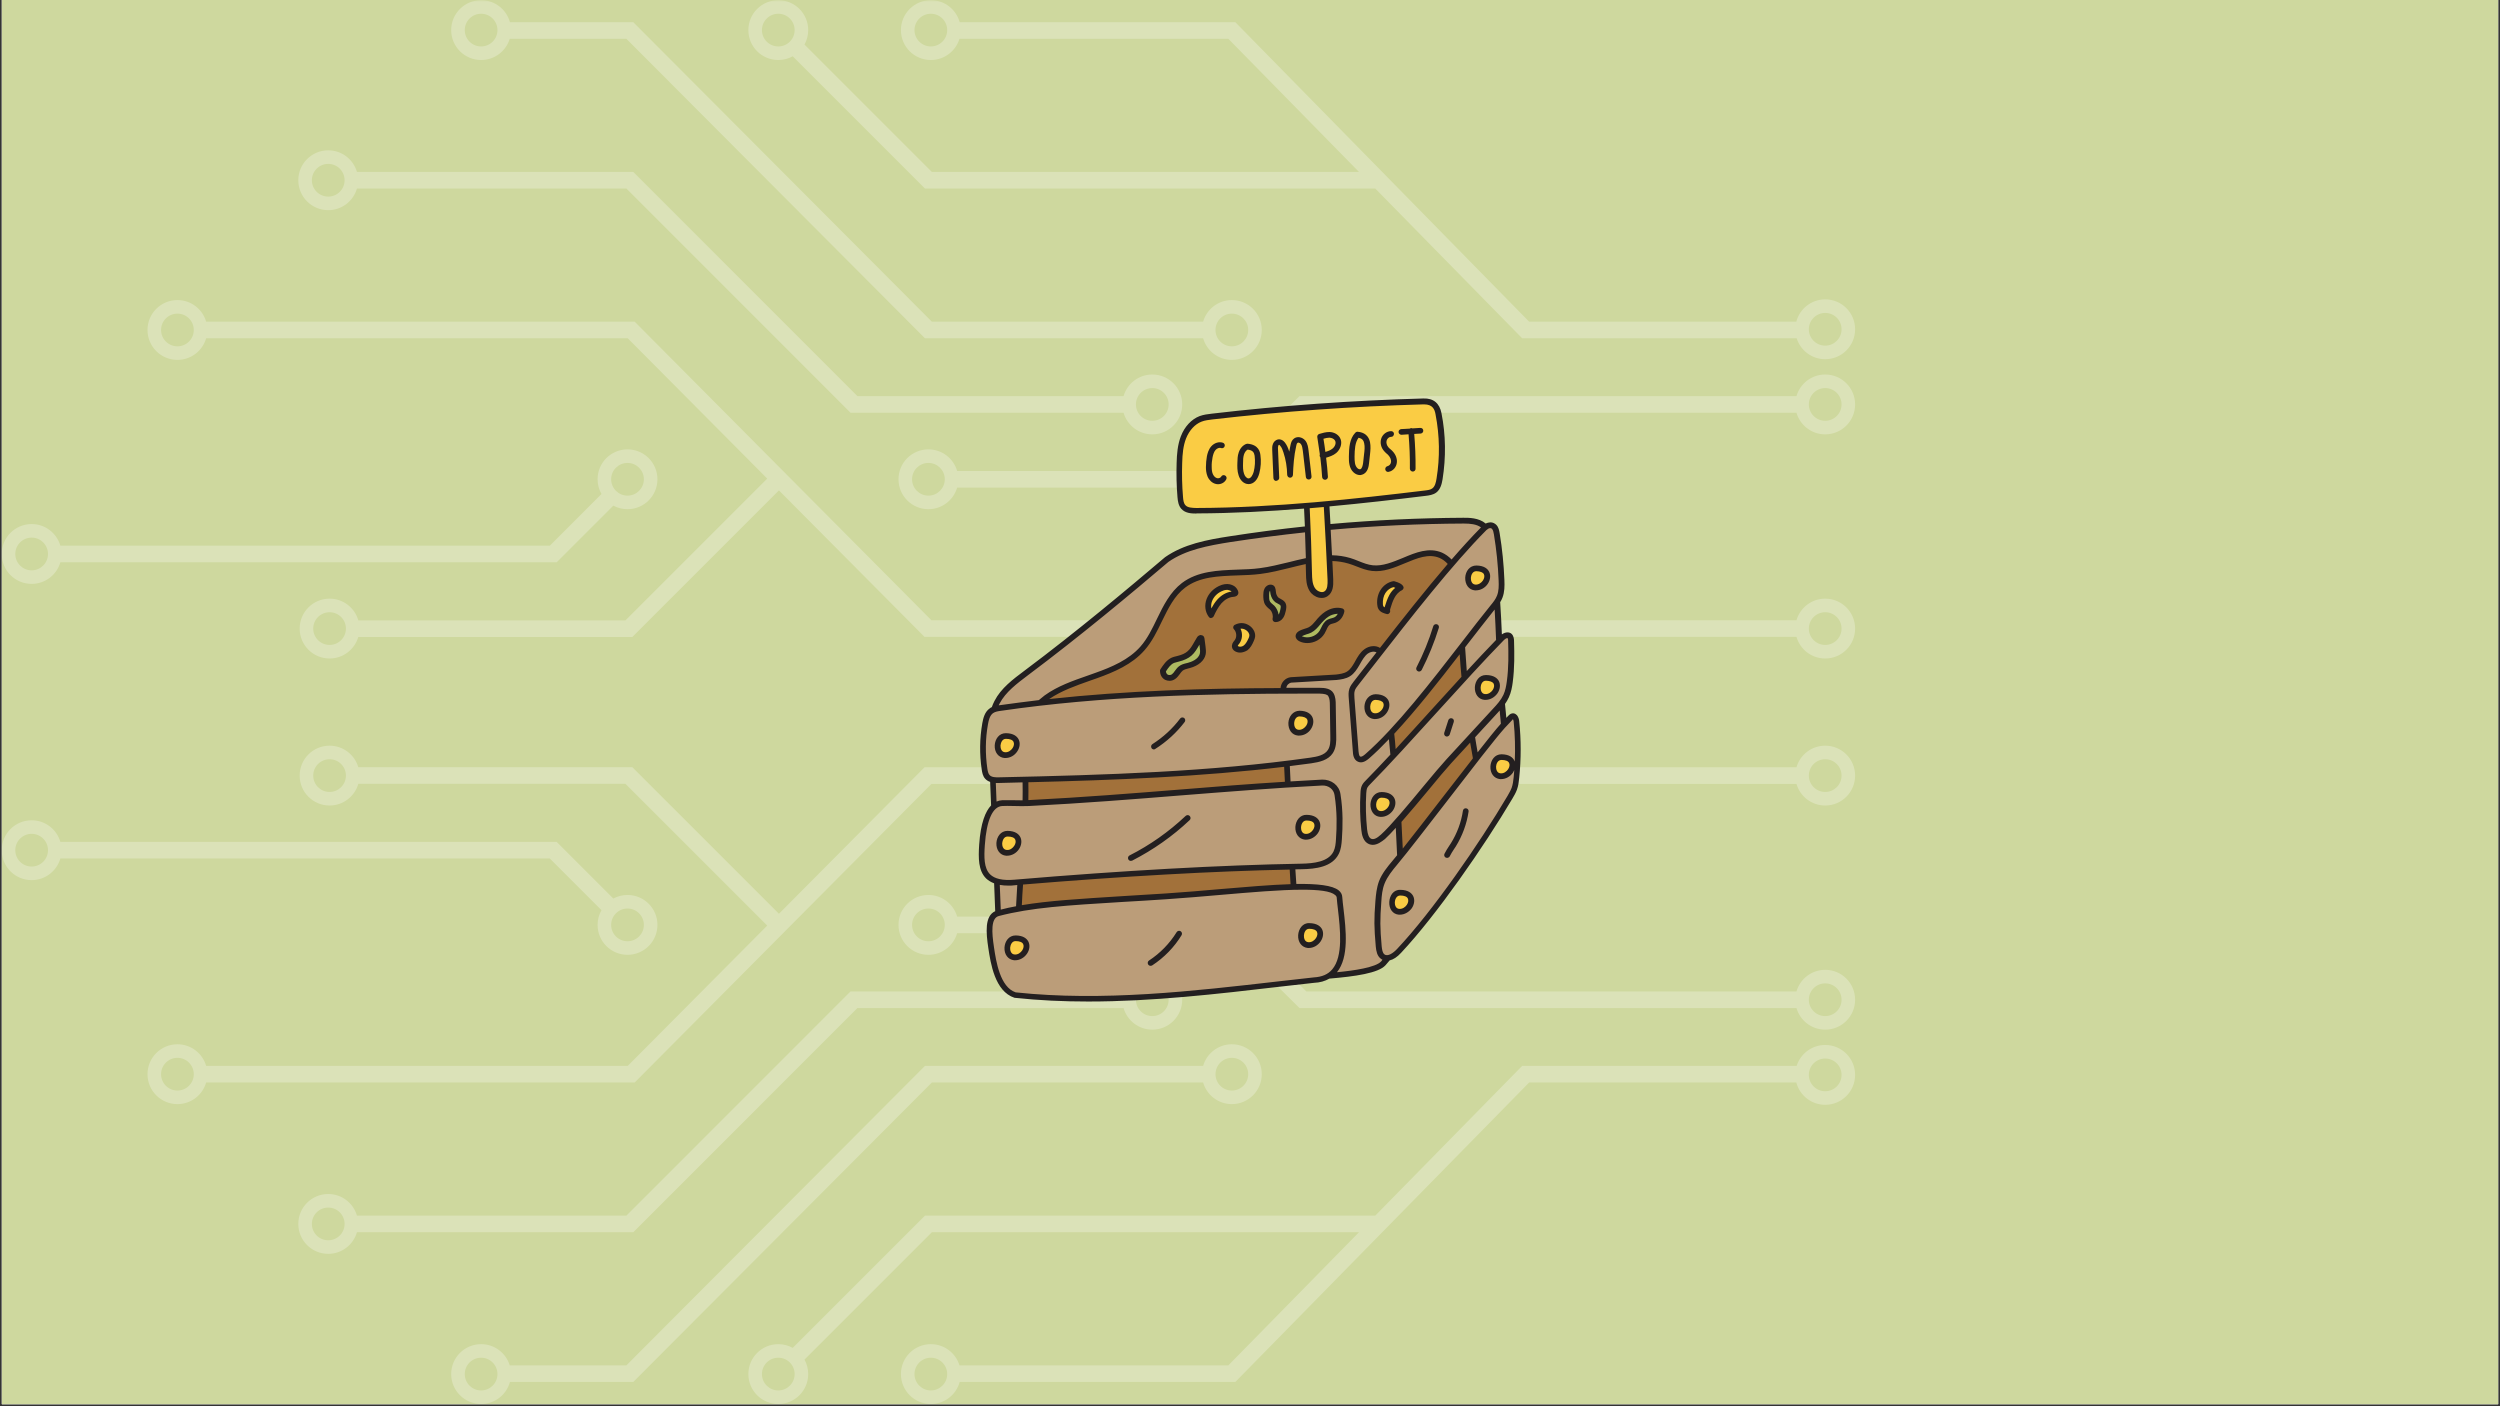 <svg xmlns="http://www.w3.org/2000/svg" xmlns:xlink="http://www.w3.org/1999/xlink" width="800" zoomAndPan="magnify" viewBox="0 0 600 337.5" height="450" preserveAspectRatio="xMidYMid meet" version="1.0"><rect x="0" y="0" width="600" height="337.5" fill="#333333" stroke="none"/><defs><filter x="0%" y="0%" width="100%" height="100%" id="a1bd940579"><feColorMatrix values="0 0 0 0 1 0 0 0 0 1 0 0 0 0 1 0 0 0 1 0" color-interpolation-filters="sRGB"/></filter><clipPath id="45e6610fd0"><path d="M 0.445 0 L 599.555 0 L 599.555 337 L 0.445 337 Z M 0.445 0 " clip-rule="nonzero"/></clipPath><clipPath id="4ff4f33099"><path d="M 0.445 0 L 446 0 L 446 337 L 0.445 337 Z M 0.445 0 " clip-rule="nonzero"/></clipPath><mask id="7c330abed9"><g filter="url(#a1bd940579)"><rect x="-60" width="720" fill="#000000" y="-33.75" height="405" fill-opacity="0.267"/></g></mask><clipPath id="9dbfea2a6b"><path d="M 35 72 L 445.285 72 L 445.285 159 L 35 159 Z M 35 72 " clip-rule="nonzero"/></clipPath><clipPath id="ff75d0811c"><path d="M 215 89 L 445.285 89 L 445.285 123 L 215 123 Z M 215 89 " clip-rule="nonzero"/></clipPath><clipPath id="e12fe7fa66"><path d="M 0.445 107 L 158 107 L 158 141 L 0.445 141 Z M 0.445 107 " clip-rule="nonzero"/></clipPath><clipPath id="45b95d64ca"><path d="M 179 0 L 445.285 0 L 445.285 87 L 179 87 Z M 179 0 " clip-rule="nonzero"/></clipPath><clipPath id="2e781d26be"><path d="M 35 178 L 445.285 178 L 445.285 265 L 35 265 Z M 35 178 " clip-rule="nonzero"/></clipPath><clipPath id="6d3e0532b8"><path d="M 215 214 L 445.285 214 L 445.285 248 L 215 248 Z M 215 214 " clip-rule="nonzero"/></clipPath><clipPath id="e706628761"><path d="M 0.445 196 L 158 196 L 158 230 L 0.445 230 Z M 0.445 196 " clip-rule="nonzero"/></clipPath><clipPath id="9cb3b4492f"><path d="M 179 250 L 445.285 250 L 445.285 337 L 179 337 Z M 179 250 " clip-rule="nonzero"/></clipPath><clipPath id="38bbf2795c"><rect x="0" width="446" y="0" height="337"/></clipPath><clipPath id="b7518afea4"><path d="M 234.77 95.43 L 365 95.43 L 365 241 L 234.77 241 Z M 234.77 95.43 " clip-rule="nonzero"/></clipPath></defs><g clip-path="url(#45e6610fd0)"><path fill="#ffffff" d="M 0.445 0 L 599.555 0 L 599.555 344.488 L 0.445 344.488 Z M 0.445 0 " fill-opacity="1" fill-rule="nonzero"/><path fill="#ffffff" d="M 0.445 0 L 599.555 0 L 599.555 337 L 0.445 337 Z M 0.445 0 " fill-opacity="1" fill-rule="nonzero"/><path fill="#ced89e" d="M 0.445 0 L 599.555 0 L 599.555 337 L 0.445 337 Z M 0.445 0 " fill-opacity="1" fill-rule="nonzero"/></g><g clip-path="url(#4ff4f33099)"><g mask="url(#7c330abed9)"><g><g clip-path="url(#38bbf2795c)"><g clip-path="url(#9dbfea2a6b)"><path fill="#ffffff" d="M 438.051 154.785 C 435.879 154.785 434.121 153.027 434.121 150.859 C 434.121 148.691 435.879 146.934 438.051 146.934 C 440.219 146.934 441.973 148.691 441.973 150.859 C 441.973 153.027 440.219 154.785 438.051 154.785 Z M 430.938 151.805 C 430.945 151.859 430.953 151.914 430.961 151.969 C 430.953 151.914 430.945 151.859 430.938 151.805 Z M 430.961 149.75 C 430.953 149.805 430.945 149.859 430.938 149.914 C 430.945 149.859 430.953 149.805 430.961 149.75 Z M 86.188 149.766 C 86.195 149.82 86.203 149.871 86.211 149.922 C 86.203 149.871 86.195 149.82 86.188 149.766 Z M 86.18 151.988 C 86.191 151.926 86.199 151.867 86.207 151.809 C 86.199 151.867 86.191 151.926 86.18 151.988 Z M 79.098 154.785 C 76.93 154.785 75.172 153.027 75.172 150.859 C 75.172 148.691 76.93 146.934 79.098 146.934 C 81.266 146.934 83.023 148.691 83.023 150.859 C 83.023 153.027 81.266 154.785 79.098 154.785 Z M 49.668 78.082 C 49.676 78.137 49.688 78.191 49.695 78.25 C 49.688 78.191 49.676 78.137 49.668 78.082 Z M 49.668 80.305 C 49.676 80.25 49.688 80.195 49.695 80.137 C 49.688 80.195 49.676 80.25 49.668 80.305 Z M 42.586 83.121 C 40.414 83.121 38.656 81.363 38.656 79.195 C 38.656 77.023 40.414 75.27 42.586 75.27 C 44.754 75.27 46.508 77.023 46.508 79.195 C 46.508 81.363 44.754 83.121 42.586 83.121 Z M 438.051 143.676 C 434.773 143.676 432.016 145.875 431.152 148.867 L 223.547 148.867 L 152.906 77.789 L 152.324 77.203 L 49.477 77.203 C 48.613 74.207 45.855 72.016 42.586 72.016 C 38.617 72.016 35.402 75.227 35.402 79.195 C 35.402 83.16 38.617 86.375 42.586 86.375 C 45.859 86.375 48.613 84.18 49.477 81.184 C 49.477 81.184 49.477 81.184 49.477 81.188 L 150.664 81.188 L 184.133 114.863 L 150.109 148.891 L 86 148.891 C 86 148.891 86 148.895 86 148.895 C 85.145 145.883 82.383 143.676 79.098 143.676 C 75.133 143.676 71.918 146.895 71.918 150.859 C 71.918 154.824 75.133 158.039 79.098 158.039 C 82.363 158.039 85.113 155.859 85.988 152.875 L 151.758 152.875 L 186.941 117.691 L 221.301 152.262 L 221.887 152.852 L 431.152 152.852 C 431.152 152.852 431.152 152.848 431.152 152.848 C 432.016 155.848 434.773 158.039 438.051 158.039 C 442.016 158.039 445.227 154.824 445.227 150.859 C 445.227 146.895 442.016 143.676 438.051 143.676 " fill-opacity="1" fill-rule="nonzero"/></g><g clip-path="url(#ff75d0811c)"><path fill="#ffffff" d="M 438.051 100.988 C 435.879 100.988 434.121 99.234 434.121 97.066 C 434.121 94.895 435.879 93.137 438.051 93.137 C 440.219 93.137 441.973 94.895 441.973 97.066 C 441.973 99.234 440.219 100.988 438.051 100.988 Z M 430.938 98.008 C 430.945 98.062 430.953 98.117 430.961 98.176 C 430.953 98.117 430.945 98.062 430.938 98.008 Z M 430.961 95.957 C 430.953 96.012 430.945 96.062 430.938 96.117 C 430.945 96.062 430.953 96.012 430.961 95.957 Z M 229.906 113.914 C 229.914 113.973 229.926 114.027 229.93 114.082 C 229.926 114.027 229.914 113.973 229.906 113.914 Z M 229.906 116.137 C 229.914 116.082 229.926 116.027 229.93 115.973 C 229.926 116.027 229.914 116.082 229.906 116.137 Z M 222.82 118.953 C 220.652 118.953 218.895 117.195 218.895 115.023 C 218.895 112.855 220.652 111.102 222.82 111.102 C 224.988 111.102 226.75 112.855 226.75 115.023 C 226.75 117.195 224.988 118.953 222.82 118.953 Z M 438.051 89.883 C 434.773 89.883 432.016 92.078 431.152 95.074 C 431.152 95.074 431.152 95.07 431.152 95.07 L 311.883 95.07 L 293.723 113.035 L 229.715 113.035 C 229.715 113.035 229.715 113.035 229.715 113.039 C 228.852 110.039 226.094 107.848 222.82 107.848 C 218.855 107.848 215.641 111.059 215.641 115.023 C 215.641 118.992 218.855 122.207 222.82 122.207 C 226.094 122.207 228.852 120.012 229.715 117.016 C 229.715 117.016 229.715 117.02 229.715 117.02 L 295.359 117.02 L 313.52 99.055 L 431.152 99.055 C 432.016 102.047 434.773 104.246 438.051 104.246 C 442.016 104.246 445.227 101.031 445.227 97.066 C 445.227 93.098 442.016 89.883 438.051 89.883 " fill-opacity="1" fill-rule="nonzero"/></g><path fill="#ffffff" d="M 78.777 39.332 C 80.945 39.332 82.703 41.09 82.703 43.258 C 82.703 45.426 80.945 47.184 78.777 47.184 C 76.609 47.184 74.848 45.426 74.848 43.258 C 74.848 41.09 76.609 39.332 78.777 39.332 Z M 85.887 42.312 C 85.879 42.258 85.871 42.203 85.859 42.148 C 85.871 42.203 85.879 42.258 85.887 42.312 Z M 85.859 44.367 C 85.871 44.312 85.879 44.258 85.887 44.203 C 85.879 44.258 85.871 44.312 85.859 44.367 Z M 269.465 98.176 C 269.453 98.117 269.445 98.062 269.438 98.008 C 269.445 98.062 269.457 98.117 269.465 98.176 Z M 269.465 95.957 C 269.457 96.012 269.445 96.062 269.438 96.117 C 269.445 96.062 269.453 96.012 269.465 95.957 Z M 276.551 93.137 C 278.719 93.137 280.477 94.895 280.477 97.066 C 280.477 99.234 278.719 100.988 276.551 100.988 C 274.383 100.988 272.621 99.234 272.621 97.066 C 272.621 94.895 274.383 93.137 276.551 93.137 Z M 78.777 50.438 C 82.047 50.438 84.805 48.246 85.668 45.246 C 85.668 45.25 85.668 45.25 85.668 45.25 L 150.336 45.25 L 204.125 99.055 L 269.652 99.055 C 270.52 102.047 273.277 104.246 276.551 104.246 C 280.516 104.246 283.73 101.031 283.73 97.066 C 283.73 93.098 280.516 89.883 276.551 89.883 C 273.277 89.883 270.52 92.078 269.652 95.074 C 269.652 95.074 269.652 95.07 269.652 95.07 L 205.777 95.07 L 151.988 41.266 L 85.668 41.266 C 84.805 38.27 82.047 36.078 78.777 36.078 C 74.812 36.078 71.594 39.289 71.594 43.258 C 71.594 47.227 74.812 50.438 78.777 50.438 " fill-opacity="1" fill-rule="nonzero"/><g clip-path="url(#e12fe7fa66)"><path fill="#ffffff" d="M 14.703 133.898 C 14.695 133.957 14.691 134.012 14.68 134.062 C 14.691 134.012 14.695 133.957 14.703 133.898 Z M 14.703 132.012 C 14.695 131.953 14.691 131.898 14.68 131.844 C 14.691 131.898 14.695 131.953 14.703 132.012 Z M 7.594 136.883 C 5.426 136.883 3.668 135.125 3.668 132.953 C 3.668 130.785 5.426 129.027 7.594 129.027 C 9.762 129.027 11.52 130.785 11.52 132.953 C 11.52 135.125 9.762 136.883 7.594 136.883 Z M 144.941 119.43 C 144.922 119.406 144.902 119.383 144.887 119.359 C 144.902 119.383 144.922 119.406 144.941 119.43 Z M 150.602 111.102 C 152.77 111.102 154.531 112.855 154.531 115.023 C 154.531 117.195 152.77 118.953 150.602 118.953 C 148.434 118.953 146.676 117.195 146.676 115.023 C 146.676 112.855 148.434 111.102 150.602 111.102 Z M 146.273 120.742 C 146.324 120.781 146.371 120.82 146.418 120.852 C 146.371 120.82 146.324 120.781 146.273 120.742 Z M 145.582 120.156 C 145.586 120.16 145.586 120.16 145.586 120.16 C 145.586 120.16 145.586 120.16 145.582 120.156 Z M 133.605 134.945 L 147.199 121.352 C 148.215 121.898 149.371 122.207 150.602 122.207 C 154.57 122.207 157.785 118.992 157.785 115.023 C 157.785 111.059 154.57 107.848 150.602 107.848 C 146.637 107.848 143.422 111.059 143.422 115.023 C 143.422 116.312 143.766 117.516 144.359 118.562 C 144.355 118.562 144.355 118.562 144.355 118.562 L 131.957 130.965 L 14.488 130.965 C 13.625 127.969 10.867 125.773 7.594 125.773 C 3.629 125.773 0.414 128.988 0.414 132.953 C 0.414 136.922 3.629 140.133 7.594 140.133 C 10.867 140.133 13.625 137.941 14.488 134.945 L 133.605 134.945 " fill-opacity="1" fill-rule="nonzero"/></g><g clip-path="url(#45b95d64ca)"><path fill="#ffffff" d="M 186.789 3.297 C 188.957 3.297 190.715 5.055 190.715 7.223 C 190.715 9.391 188.957 11.148 186.789 11.148 C 184.621 11.148 182.863 9.391 182.863 7.223 C 182.863 5.055 184.621 3.297 186.789 3.297 Z M 192.473 11.598 C 192.508 11.555 192.539 11.508 192.57 11.465 C 192.539 11.508 192.508 11.555 192.473 11.598 Z M 191.031 13.008 C 191.078 12.973 191.121 12.941 191.164 12.91 C 191.121 12.941 191.078 12.973 191.031 13.008 Z M 230.5 6.18 C 230.508 6.223 230.512 6.266 230.52 6.309 C 230.512 6.266 230.504 6.223 230.5 6.18 Z M 230.477 8.406 C 230.488 8.332 230.5 8.258 230.512 8.188 C 230.5 8.258 230.488 8.332 230.477 8.406 Z M 230.582 7.227 C 230.582 7.227 230.582 7.223 230.582 7.223 C 230.582 7.219 230.582 7.219 230.582 7.219 C 230.582 7.219 230.582 7.219 230.582 7.223 C 230.582 7.223 230.582 7.227 230.582 7.227 Z M 223.402 11.148 C 221.234 11.148 219.477 9.391 219.477 7.223 C 219.477 5.055 221.234 3.297 223.402 3.297 C 225.57 3.297 227.328 5.055 227.328 7.223 C 227.328 9.391 225.57 11.148 223.402 11.148 Z M 430.977 80.238 C 430.965 80.168 430.957 80.094 430.945 80.02 C 430.957 80.094 430.965 80.168 430.977 80.238 Z M 430.945 78.035 C 430.938 78.066 430.93 78.102 430.93 78.133 C 430.93 78.102 430.938 78.066 430.945 78.035 Z M 438.051 75.102 C 440.219 75.102 441.973 76.859 441.973 79.027 C 441.973 81.195 440.219 82.957 438.051 82.957 C 435.879 82.957 434.121 81.195 434.121 79.027 C 434.121 76.859 435.879 75.102 438.051 75.102 Z M 186.789 14.402 C 188.047 14.402 189.227 14.078 190.258 13.508 L 221.996 45.25 L 330.066 45.25 L 365.324 81.188 L 431.199 81.188 C 431.199 81.184 431.199 81.184 431.199 81.184 C 432.117 84.098 434.836 86.211 438.051 86.211 C 442.016 86.211 445.227 82.996 445.227 79.027 C 445.227 75.062 442.016 71.848 438.051 71.848 C 434.715 71.848 431.918 74.121 431.113 77.203 L 366.996 77.203 L 296.48 5.328 L 230.324 5.328 C 230.324 5.332 230.324 5.332 230.324 5.332 C 229.492 2.285 226.715 0.043 223.402 0.043 C 219.438 0.043 216.223 3.258 216.223 7.223 C 216.223 11.191 219.438 14.402 223.402 14.402 C 226.645 14.402 229.379 12.254 230.273 9.309 C 230.273 9.312 230.273 9.312 230.273 9.312 L 294.805 9.312 L 326.156 41.266 L 223.645 41.266 L 193.074 10.691 C 193.645 9.664 193.969 8.484 193.969 7.223 C 193.969 3.258 190.754 0.043 186.789 0.043 C 182.82 0.043 179.609 3.258 179.609 7.223 C 179.609 11.191 182.82 14.402 186.789 14.402 " fill-opacity="1" fill-rule="nonzero"/></g><path fill="#ffffff" d="M 115.469 3.297 C 117.637 3.297 119.391 5.055 119.391 7.223 C 119.391 9.391 117.637 11.148 115.469 11.148 C 113.297 11.148 111.543 9.391 111.543 7.223 C 111.543 5.055 113.297 3.297 115.469 3.297 Z M 122.582 6.309 C 122.578 6.266 122.566 6.223 122.562 6.184 C 122.566 6.223 122.578 6.266 122.582 6.309 Z M 122.543 8.406 C 122.555 8.332 122.562 8.258 122.574 8.188 C 122.562 8.258 122.555 8.332 122.543 8.406 Z M 122.645 7.227 C 122.645 7.223 122.645 7.223 122.645 7.223 C 122.645 7.219 122.645 7.219 122.645 7.219 C 122.645 7.219 122.645 7.219 122.645 7.223 C 122.645 7.223 122.645 7.223 122.645 7.227 Z M 288.559 80.305 C 288.551 80.25 288.539 80.195 288.531 80.141 C 288.539 80.195 288.551 80.25 288.559 80.305 Z M 288.531 78.25 C 288.539 78.191 288.551 78.141 288.559 78.082 C 288.551 78.141 288.539 78.191 288.531 78.25 Z M 295.641 75.27 C 297.812 75.27 299.57 77.023 299.57 79.195 C 299.57 81.363 297.812 83.121 295.641 83.121 C 293.473 83.121 291.719 81.363 291.719 79.195 C 291.719 77.023 293.473 75.27 295.641 75.27 Z M 115.469 14.402 C 118.707 14.402 121.445 12.258 122.336 9.309 C 122.336 9.312 122.336 9.312 122.336 9.312 L 150.336 9.312 L 221.992 81.188 L 288.75 81.188 C 288.75 81.184 288.75 81.184 288.75 81.184 C 289.613 84.18 292.371 86.375 295.641 86.375 C 299.609 86.375 302.824 83.16 302.824 79.195 C 302.824 75.227 299.609 72.016 295.641 72.016 C 292.371 72.016 289.613 74.207 288.75 77.203 L 223.648 77.203 L 151.988 5.328 L 122.387 5.328 C 122.387 5.332 122.387 5.332 122.387 5.332 C 121.555 2.285 118.777 0.043 115.469 0.043 C 111.5 0.043 108.285 3.258 108.285 7.223 C 108.285 11.191 111.5 14.402 115.469 14.402 " fill-opacity="1" fill-rule="nonzero"/><g clip-path="url(#2e781d26be)"><path fill="#ffffff" d="M 441.973 186.141 C 441.973 188.309 440.219 190.07 438.051 190.07 C 435.879 190.07 434.121 188.309 434.121 186.141 C 434.121 183.973 435.879 182.215 438.051 182.215 C 440.219 182.215 441.973 183.973 441.973 186.141 Z M 430.961 185.031 C 430.953 185.09 430.945 185.145 430.938 185.199 C 430.945 185.145 430.953 185.09 430.961 185.031 Z M 430.938 187.086 C 430.945 187.141 430.953 187.195 430.961 187.25 C 430.953 187.195 430.945 187.141 430.938 187.086 Z M 86.211 187.078 C 86.203 187.133 86.195 187.184 86.188 187.238 C 86.195 187.184 86.203 187.133 86.211 187.078 Z M 86.207 185.191 C 86.199 185.133 86.191 185.074 86.18 185.012 C 86.191 185.074 86.199 185.133 86.207 185.191 Z M 83.023 186.141 C 83.023 188.309 81.266 190.07 79.098 190.07 C 76.93 190.07 75.172 188.309 75.172 186.141 C 75.172 183.973 76.93 182.215 79.098 182.215 C 81.266 182.215 83.023 183.973 83.023 186.141 Z M 49.695 258.75 C 49.688 258.809 49.676 258.863 49.668 258.918 C 49.676 258.863 49.688 258.809 49.695 258.75 Z M 49.695 256.863 C 49.688 256.805 49.676 256.75 49.668 256.699 C 49.676 256.75 49.688 256.805 49.695 256.863 Z M 46.508 257.809 C 46.508 259.977 44.754 261.73 42.586 261.73 C 40.414 261.73 38.656 259.977 38.656 257.809 C 38.656 255.641 40.414 253.879 42.586 253.879 C 44.754 253.879 46.508 255.641 46.508 257.809 Z M 445.227 186.141 C 445.227 182.176 442.016 178.961 438.051 178.961 C 434.773 178.961 432.016 181.152 431.152 184.152 C 431.152 184.152 431.152 184.148 431.152 184.148 L 221.887 184.148 L 221.301 184.738 L 186.941 219.309 L 151.758 184.125 L 85.988 184.125 C 85.113 181.145 82.363 178.961 79.098 178.961 C 75.133 178.961 71.918 182.176 71.918 186.141 C 71.918 190.109 75.133 193.324 79.098 193.324 C 82.383 193.324 85.145 191.117 86 188.109 C 86 188.109 86 188.113 86 188.113 L 150.109 188.113 L 184.133 222.137 L 150.664 255.812 L 49.477 255.812 C 49.477 255.816 49.477 255.816 49.477 255.816 C 48.613 252.82 45.859 250.625 42.586 250.625 C 38.617 250.625 35.402 253.84 35.402 257.809 C 35.402 261.773 38.617 264.988 42.586 264.988 C 45.855 264.988 48.613 262.793 49.477 259.797 L 152.324 259.797 L 152.906 259.215 L 223.547 188.137 L 431.152 188.137 C 431.152 188.133 431.152 188.133 431.152 188.133 C 432.016 191.129 434.773 193.324 438.051 193.324 C 442.016 193.324 445.227 190.109 445.227 186.141 " fill-opacity="1" fill-rule="nonzero"/></g><g clip-path="url(#6d3e0532b8)"><path fill="#ffffff" d="M 441.973 239.938 C 441.973 242.105 440.219 243.863 438.051 243.863 C 435.879 243.863 434.121 242.105 434.121 239.938 C 434.121 237.766 435.879 236.012 438.051 236.012 C 440.219 236.012 441.973 237.766 441.973 239.938 Z M 430.961 238.824 C 430.953 238.883 430.945 238.938 430.938 238.992 C 430.945 238.938 430.953 238.883 430.961 238.824 Z M 430.938 240.883 C 430.945 240.938 430.953 240.992 430.961 241.047 C 430.953 240.992 430.945 240.938 430.938 240.883 Z M 229.93 222.918 C 229.926 222.973 229.914 223.027 229.906 223.086 C 229.914 223.027 229.926 222.973 229.93 222.918 Z M 229.93 221.027 C 229.926 220.977 229.914 220.922 229.906 220.867 C 229.914 220.922 229.926 220.977 229.93 221.027 Z M 226.75 221.977 C 226.75 224.145 224.988 225.902 222.82 225.902 C 220.652 225.902 218.895 224.145 218.895 221.977 C 218.895 219.805 220.652 218.047 222.82 218.047 C 224.988 218.047 226.75 219.805 226.75 221.977 Z M 445.227 239.938 C 445.227 235.969 442.016 232.758 438.051 232.758 C 434.773 232.758 432.016 234.953 431.152 237.949 C 431.152 237.949 431.152 237.945 431.152 237.945 L 313.52 237.945 L 295.359 219.98 L 229.715 219.98 C 229.715 219.98 229.715 219.984 229.715 219.984 C 228.852 216.988 226.094 214.793 222.82 214.793 C 218.855 214.793 215.641 218.008 215.641 221.977 C 215.641 225.941 218.855 229.156 222.82 229.156 C 226.094 229.156 228.852 226.961 229.715 223.965 C 229.715 223.969 229.715 223.969 229.715 223.969 L 293.723 223.969 L 311.883 241.93 L 431.152 241.93 C 431.152 241.93 431.152 241.926 431.152 241.926 C 432.016 244.922 434.773 247.117 438.051 247.117 C 442.016 247.117 445.227 243.902 445.227 239.938 " fill-opacity="1" fill-rule="nonzero"/></g><path fill="#ffffff" d="M 74.848 293.746 C 74.848 291.574 76.609 289.816 78.777 289.816 C 80.945 289.816 82.703 291.574 82.703 293.746 C 82.703 295.914 80.945 297.668 78.777 297.668 C 76.609 297.668 74.848 295.914 74.848 293.746 Z M 85.859 294.852 C 85.871 294.797 85.879 294.742 85.887 294.688 C 85.879 294.742 85.871 294.797 85.859 294.852 Z M 85.887 292.797 C 85.879 292.742 85.871 292.688 85.859 292.633 C 85.871 292.688 85.879 292.742 85.887 292.797 Z M 269.438 238.992 C 269.445 238.938 269.453 238.883 269.465 238.824 C 269.457 238.883 269.445 238.938 269.438 238.992 Z M 269.438 240.883 C 269.445 240.938 269.457 240.992 269.465 241.047 C 269.453 240.992 269.445 240.938 269.438 240.883 Z M 272.621 239.938 C 272.621 237.766 274.383 236.012 276.551 236.012 C 278.719 236.012 280.477 237.766 280.477 239.938 C 280.477 242.105 278.719 243.863 276.551 243.863 C 274.383 243.863 272.621 242.105 272.621 239.938 Z M 71.594 293.746 C 71.594 297.711 74.812 300.922 78.777 300.922 C 82.047 300.922 84.805 298.73 85.668 295.734 L 151.988 295.734 L 205.777 241.93 L 269.652 241.93 C 269.652 241.93 269.652 241.926 269.652 241.926 C 270.52 244.922 273.277 247.117 276.551 247.117 C 280.516 247.117 283.73 243.902 283.73 239.938 C 283.73 235.969 280.516 232.758 276.551 232.758 C 273.277 232.758 270.52 234.953 269.652 237.949 C 269.652 237.949 269.652 237.945 269.652 237.945 L 204.125 237.945 L 150.336 291.75 L 85.668 291.75 C 85.668 291.75 85.668 291.75 85.668 291.754 C 84.805 288.754 82.047 286.562 78.777 286.562 C 74.812 286.562 71.594 289.773 71.594 293.746 " fill-opacity="1" fill-rule="nonzero"/><g clip-path="url(#e706628761)"><path fill="#ffffff" d="M 14.68 202.938 C 14.691 202.992 14.695 203.047 14.703 203.102 C 14.695 203.047 14.691 202.992 14.68 202.938 Z M 14.68 205.156 C 14.691 205.102 14.695 205.047 14.703 204.988 C 14.695 205.047 14.691 205.102 14.68 205.156 Z M 11.52 204.047 C 11.52 206.215 9.762 207.973 7.594 207.973 C 5.426 207.973 3.668 206.215 3.668 204.047 C 3.668 201.879 5.426 200.117 7.594 200.117 C 9.762 200.117 11.52 201.879 11.52 204.047 Z M 144.887 217.641 C 144.902 217.617 144.922 217.594 144.941 217.57 C 144.922 217.594 144.902 217.617 144.887 217.641 Z M 146.676 221.977 C 146.676 219.805 148.434 218.047 150.602 218.047 C 152.77 218.047 154.531 219.805 154.531 221.977 C 154.531 224.145 152.77 225.902 150.602 225.902 C 148.434 225.902 146.676 224.145 146.676 221.977 Z M 146.418 216.148 C 146.371 216.184 146.324 216.219 146.273 216.258 C 146.324 216.219 146.371 216.184 146.418 216.148 Z M 145.586 216.84 C 145.586 216.844 145.586 216.844 145.582 216.844 C 145.586 216.844 145.586 216.844 145.586 216.84 Z M 14.488 202.055 C 13.625 199.059 10.867 196.867 7.594 196.867 C 3.629 196.867 0.414 200.082 0.414 204.047 C 0.414 208.012 3.629 211.23 7.594 211.23 C 10.867 211.23 13.625 209.031 14.488 206.039 L 131.957 206.039 L 144.355 218.438 C 144.355 218.438 144.355 218.438 144.359 218.438 C 143.766 219.484 143.422 220.688 143.422 221.977 C 143.422 225.941 146.637 229.156 150.602 229.156 C 154.57 229.156 157.785 225.941 157.785 221.977 C 157.785 218.008 154.57 214.793 150.602 214.793 C 149.371 214.793 148.215 215.102 147.199 215.652 L 133.605 202.055 L 14.488 202.055 " fill-opacity="1" fill-rule="nonzero"/></g><g clip-path="url(#9cb3b4492f)"><path fill="#ffffff" d="M 182.863 329.777 C 182.863 327.609 184.621 325.852 186.789 325.852 C 188.957 325.852 190.715 327.609 190.715 329.777 C 190.715 331.945 188.957 333.707 186.789 333.707 C 184.621 333.707 182.863 331.945 182.863 329.777 Z M 192.57 325.535 C 192.539 325.492 192.508 325.445 192.473 325.402 C 192.508 325.445 192.539 325.492 192.57 325.535 Z M 191.164 324.094 C 191.121 324.059 191.078 324.027 191.031 323.992 C 191.078 324.027 191.121 324.059 191.164 324.094 Z M 230.52 330.691 C 230.512 330.738 230.508 330.777 230.5 330.82 C 230.504 330.777 230.512 330.738 230.52 330.691 Z M 230.512 328.812 C 230.5 328.742 230.488 328.668 230.477 328.594 C 230.488 328.668 230.5 328.742 230.512 328.812 Z M 230.582 329.777 C 230.582 329.781 230.582 329.781 230.582 329.785 C 230.582 329.781 230.582 329.781 230.582 329.777 C 230.582 329.777 230.582 329.773 230.582 329.773 C 230.582 329.773 230.582 329.777 230.582 329.777 Z M 227.328 329.777 C 227.328 331.945 225.57 333.707 223.402 333.707 C 221.234 333.707 219.477 331.945 219.477 329.777 C 219.477 327.609 221.234 325.852 223.402 325.852 C 225.57 325.852 227.328 327.609 227.328 329.777 Z M 430.945 256.98 C 430.957 256.906 430.965 256.832 430.977 256.762 C 430.965 256.832 430.957 256.91 430.945 256.98 Z M 430.93 258.871 C 430.93 258.898 430.938 258.934 430.945 258.965 C 430.938 258.934 430.93 258.898 430.93 258.871 Z M 434.121 257.973 C 434.121 255.805 435.879 254.047 438.051 254.047 C 440.219 254.047 441.973 255.805 441.973 257.973 C 441.973 260.141 440.219 261.898 438.051 261.898 C 435.879 261.898 434.121 260.141 434.121 257.973 Z M 179.609 329.777 C 179.609 333.742 182.82 336.961 186.789 336.961 C 190.754 336.961 193.969 333.742 193.969 329.777 C 193.969 328.516 193.645 327.336 193.074 326.309 L 223.645 295.734 L 326.156 295.734 L 294.805 327.688 L 230.273 327.688 C 230.273 327.691 230.273 327.691 230.273 327.695 C 229.379 324.746 226.645 322.598 223.402 322.598 C 219.438 322.598 216.223 325.812 216.223 329.777 C 216.223 333.742 219.438 336.961 223.402 336.961 C 226.715 336.961 229.492 334.715 230.324 331.668 C 230.324 331.668 230.324 331.668 230.324 331.672 L 296.48 331.672 L 366.996 259.797 L 431.113 259.797 C 431.918 262.879 434.715 265.152 438.051 265.152 C 442.016 265.152 445.227 261.941 445.227 257.973 C 445.227 254.004 442.016 250.793 438.051 250.793 C 434.836 250.793 432.117 252.902 431.199 255.816 C 431.199 255.816 431.199 255.816 431.199 255.812 L 365.324 255.812 L 330.066 291.75 L 221.996 291.75 L 190.258 323.492 C 189.227 322.922 188.047 322.598 186.789 322.598 C 182.82 322.598 179.609 325.812 179.609 329.777 " fill-opacity="1" fill-rule="nonzero"/></g><path fill="#ffffff" d="M 111.543 329.777 C 111.543 327.609 113.297 325.852 115.469 325.852 C 117.637 325.852 119.391 327.609 119.391 329.777 C 119.391 331.945 117.637 333.707 115.469 333.707 C 113.297 333.707 111.543 331.945 111.543 329.777 Z M 122.562 330.82 C 122.566 330.777 122.578 330.738 122.582 330.691 C 122.578 330.738 122.566 330.777 122.562 330.82 Z M 122.574 328.812 C 122.562 328.742 122.555 328.672 122.543 328.594 C 122.555 328.672 122.562 328.742 122.574 328.812 Z M 122.645 329.777 C 122.645 329.777 122.645 329.781 122.645 329.781 C 122.645 329.781 122.645 329.777 122.645 329.777 C 122.645 329.777 122.645 329.777 122.645 329.773 C 122.645 329.777 122.645 329.777 122.645 329.777 Z M 288.531 256.859 C 288.539 256.805 288.551 256.75 288.559 256.699 C 288.551 256.75 288.539 256.805 288.531 256.859 Z M 288.559 258.918 C 288.551 258.859 288.539 258.809 288.531 258.75 C 288.539 258.809 288.551 258.859 288.559 258.918 Z M 291.719 257.809 C 291.719 255.641 293.473 253.879 295.641 253.879 C 297.812 253.879 299.57 255.641 299.57 257.809 C 299.57 259.977 297.812 261.73 295.641 261.73 C 293.473 261.73 291.719 259.977 291.719 257.809 Z M 108.285 329.777 C 108.285 333.742 111.5 336.961 115.469 336.961 C 118.777 336.961 121.555 334.715 122.387 331.668 C 122.387 331.668 122.387 331.668 122.387 331.672 L 151.988 331.672 L 223.648 259.797 L 288.75 259.797 C 289.613 262.793 292.371 264.988 295.641 264.988 C 299.609 264.988 302.824 261.773 302.824 257.809 C 302.824 253.84 299.609 250.625 295.641 250.625 C 292.371 250.625 289.613 252.82 288.75 255.816 C 288.75 255.816 288.75 255.816 288.75 255.812 L 221.992 255.812 L 150.336 327.688 L 122.336 327.688 C 122.336 327.691 122.336 327.691 122.336 327.695 C 121.445 324.742 118.707 322.598 115.469 322.598 C 111.5 322.598 108.285 325.812 108.285 329.777 " fill-opacity="1" fill-rule="nonzero"/></g></g></g></g><path fill="#bb9d79" d="M 363.891 173.18 C 363.832 172.602 363.543 171.848 362.992 171.938 C 362.762 171.965 362.59 172.141 362.414 172.312 C 362.066 172.719 361.664 173.125 360.996 173.848 C 360.852 172.109 360.648 170.375 360.504 168.637 C 360.883 168.145 361.227 167.625 361.488 167.043 C 361.98 165.973 362.184 164.816 362.355 163.656 C 362.789 160.445 362.789 157.172 362.676 153.93 C 362.645 153.469 362.617 152.949 362.301 152.629 C 361.98 152.309 361.227 152.398 360.504 153.121 C 360.301 153.324 360.07 153.555 359.867 153.758 C 359.754 150.691 359.609 147.562 359.375 144.293 C 359.609 143.914 359.84 143.539 359.984 143.164 C 360.477 141.918 360.449 140.559 360.418 139.227 C 360.273 135.492 359.898 131.789 359.289 128.109 C 359.203 127.504 359.059 126.867 358.652 126.402 C 358.219 126.027 357.41 125.797 356.512 126.52 C 355.125 125.043 352.895 124.898 351.246 124.898 C 340.398 124.957 329.547 125.477 318.758 126.461 C 318.902 128.949 319.016 131.469 319.133 133.988 C 320.754 133.957 322.344 134.16 323.906 134.625 C 325.758 135.203 327.523 136.16 329.434 136.391 C 335.102 137.027 340.602 131.062 345.836 133.293 C 346.879 133.727 347.719 134.449 348.41 135.32 C 342.684 141.977 336.637 149.676 331.312 156.449 C 331.312 156.422 331.285 156.422 331.285 156.391 C 330.473 155.438 328.91 155.582 327.898 156.305 C 326.887 157.059 326.309 158.215 325.672 159.316 C 325.152 160.215 324.574 161.141 323.676 161.688 C 322.809 162.27 321.707 162.383 320.695 162.527 L 309.902 163.164 C 308.805 163.309 307.965 164.293 308.051 165.422 C 308.051 165.539 308.051 165.625 308.082 165.742 C 288.727 165.828 268.91 166.438 249.699 168.637 C 250.16 168.203 250.68 167.797 251.203 167.422 C 254.73 164.875 259.016 163.602 263.152 162.152 C 267.258 160.703 271.453 158.883 274.32 155.609 C 278.312 151.035 279.352 144.148 284.184 140.473 C 289.219 136.652 296.25 137.836 302.527 137.055 C 306.434 136.562 310.34 135.262 314.188 134.508 C 314.129 131.961 314.043 129.441 313.926 126.895 C 307.707 127.562 301.516 128.344 295.352 129.297 C 289.969 130.137 284.414 131.18 280.074 134.191 C 268.965 143.625 257.914 152.746 246.398 161.371 C 243.68 163.426 240.844 165.539 239.34 168.461 C 239.051 169.012 238.82 169.59 238.645 170.199 C 238.414 170.285 238.211 170.402 238.008 170.52 C 237.055 171.184 236.738 172.457 236.535 173.613 C 235.898 177.203 235.84 180.91 236.391 184.5 C 236.477 185.164 236.621 185.859 237.082 186.379 C 237.43 186.758 237.863 186.961 238.355 187.074 C 238.445 189.246 238.531 191.387 238.617 193.559 C 237.285 194.773 236.129 197.438 235.781 202.734 C 235.523 206.613 235.492 210.348 239.34 211.477 C 239.426 214.023 239.543 216.602 239.629 219.148 C 237.199 219.812 237.375 223.344 238.008 227.426 C 238.645 231.508 239.688 237.473 243.68 238.773 C 267.461 241.352 291.648 237.848 315.488 235.215 C 316.934 235.156 318.09 234.781 319.016 234.23 C 323.414 233.883 330.387 233.102 332.094 231.191 C 332.469 230.785 332.848 230.352 333.195 229.887 C 334.121 229.742 335.102 228.988 335.828 228.238 C 344.594 218.918 355.906 202.418 362.445 191.359 C 362.82 190.695 363.227 190.059 363.484 189.332 C 363.805 188.465 363.918 187.508 364.004 186.582 C 364.352 182.156 364.352 177.641 363.891 173.18 Z M 335.77 218.828 C 333.309 218.598 333.629 214.199 336.086 214.227 C 340.543 214.285 338.547 219.062 335.77 218.828 Z M 243.766 225.168 C 248.223 225.258 246.227 230.031 243.449 229.773 C 240.988 229.539 241.309 225.141 243.766 225.168 Z M 241.453 176.625 C 245.906 176.684 243.91 181.461 241.133 181.227 C 238.676 180.996 238.992 176.598 241.453 176.625 Z M 241.859 200.074 C 246.312 200.129 244.316 204.934 241.539 204.676 C 239.082 204.441 239.398 200.043 241.859 200.074 Z M 244.895 211.68 C 266.043 209.914 288.898 208.438 310.164 208.004 C 310.25 209.625 310.367 211.246 310.484 212.836 C 302.266 213.039 290.664 214.402 279.875 215.094 C 262.977 216.195 252.969 216.543 244.578 218.047 C 244.605 215.965 244.723 213.82 244.895 211.68 Z M 311.93 171.27 C 316.387 171.328 314.387 176.105 311.609 175.875 C 309.152 175.641 309.469 171.242 311.93 171.27 Z M 314.242 222.215 C 318.699 222.273 316.703 227.051 313.926 226.82 C 311.465 226.586 311.785 222.188 314.242 222.215 Z M 313.578 196.223 C 318.035 196.309 316.039 201.086 313.262 200.824 C 310.801 200.594 311.121 196.195 313.578 196.223 Z M 329.836 171.879 C 327.379 171.648 327.695 167.246 330.156 167.277 C 334.613 167.363 332.617 172.141 329.836 171.879 Z M 331.285 195.355 C 328.824 195.121 329.145 190.723 331.602 190.75 C 336.059 190.84 334.09 195.613 331.285 195.355 Z M 336.059 205.543 C 335.941 202.59 335.797 199.727 335.625 196.918 C 339.762 192.199 345.199 185.426 347.688 182.703 C 349.57 180.68 351.422 178.652 353.273 176.625 C 353.531 178.305 353.82 179.984 354.141 181.691 C 354.168 181.863 354.199 182.039 354.227 182.184 C 348.355 189.711 340.367 200.188 336.059 205.543 Z M 356.656 162.672 C 361.113 162.762 359.145 167.535 356.34 167.277 C 353.879 167.043 354.199 162.645 356.656 162.672 Z M 334.438 181.371 C 334.266 179.551 334.09 177.727 333.887 175.844 C 339.586 169.738 345.578 162.035 350.93 155.117 C 351.074 157.637 351.277 160.156 351.508 162.672 C 345.922 168.723 339.789 175.582 334.438 181.371 Z M 354.344 136.391 C 358.797 136.477 356.801 141.254 354.023 140.992 C 351.566 140.762 351.883 136.359 354.344 136.391 Z M 309.094 188.293 C 288.465 189.566 269.691 191.562 246.891 192.75 C 246.633 192.75 246.371 192.777 246.109 192.777 C 246.168 190.895 246.168 188.984 246.109 187.074 C 266.883 186.582 288.234 185.801 308.863 183.254 C 308.922 184.875 309.008 186.555 309.094 188.293 Z M 360.07 186.293 C 357.613 186.062 357.93 181.664 360.391 181.691 C 364.844 181.75 362.848 186.527 360.07 186.293 Z M 360.07 186.293 " fill-opacity="1" fill-rule="nonzero"/><path fill="#a2713a" d="M 318.324 142.469 C 317.223 143.223 315.66 142.527 314.969 141.426 C 314.273 140.328 314.242 138.938 314.215 137.633 C 314.188 136.594 314.156 135.578 314.129 134.539 C 310.25 135.289 306.344 136.594 302.469 137.086 C 296.191 137.867 289.16 136.68 284.125 140.5 C 279.293 144.176 278.254 151.066 274.262 155.641 C 271.395 158.91 267.203 160.734 263.094 162.18 C 258.957 163.629 254.676 164.902 251.145 167.449 C 250.625 167.824 250.133 168.23 249.641 168.664 C 268.852 166.465 288.668 165.859 308.023 165.77 C 308.023 165.656 308.023 165.539 307.996 165.453 C 307.906 164.324 308.746 163.34 309.848 163.195 L 320.637 162.559 C 321.648 162.414 322.75 162.297 323.617 161.719 C 324.516 161.168 325.094 160.242 325.613 159.344 C 326.25 158.246 326.828 157.086 327.84 156.336 C 328.855 155.609 330.418 155.465 331.227 156.422 C 331.227 156.449 331.254 156.449 331.254 156.48 C 336.551 149.676 342.598 141.977 348.355 135.348 C 347.66 134.48 346.82 133.754 345.777 133.32 C 340.543 131.094 335.047 137.055 329.375 136.418 C 327.465 136.188 325.699 135.23 323.848 134.652 C 322.258 134.16 320.668 133.988 319.074 134.016 C 319.164 135.723 319.25 137.402 319.309 139.109 C 319.395 140.328 319.336 141.773 318.324 142.469 Z M 288.699 156.941 C 288.406 158.418 286.875 159.344 285.398 159.723 C 284.703 159.895 283.98 160.039 283.402 160.473 C 282.707 160.996 282.391 161.891 281.668 162.414 C 280.684 163.078 279.148 162.645 279.121 160.965 C 279.758 159.953 280.453 158.91 281.551 158.445 C 281.926 158.301 282.332 158.215 282.738 158.102 C 283.75 157.867 284.734 157.465 285.516 156.797 C 286.555 155.871 287.105 154.539 287.887 153.352 C 288.004 153.18 288.234 153.004 288.352 153.148 C 288.379 153.207 288.406 153.266 288.406 153.324 C 288.496 153.988 288.582 154.656 288.668 155.32 C 288.727 155.844 288.812 156.391 288.699 156.941 Z M 292.602 144.406 C 291.766 145.363 291.188 146.52 290.664 147.68 C 289.883 146.637 289.77 145.191 290.23 144.004 C 290.695 142.785 291.676 141.832 292.836 141.281 C 293.5 140.965 294.281 140.762 295.004 140.934 C 296.133 141.223 296.277 141.746 296.395 142.004 C 296.449 142.094 296.508 142.207 296.48 142.324 C 296.449 142.586 296.133 142.613 295.871 142.641 C 294.598 142.73 293.441 143.453 292.602 144.406 Z M 300.473 152.688 C 300.445 152.977 300.328 153.266 300.211 153.527 C 299.895 154.25 299.52 154.973 298.883 155.465 C 298.273 155.957 297.32 156.102 296.684 155.641 C 296.508 155.551 296.395 155.379 296.336 155.207 C 296.219 154.77 296.598 154.395 296.855 154.047 C 297.609 153.004 297.492 151.473 296.625 150.543 C 297.668 150.023 298.535 150.141 299.258 150.574 C 300.008 151.008 300.59 151.82 300.473 152.688 Z M 307.906 146.52 C 307.793 147.012 307.676 147.504 307.387 147.941 C 307.098 148.375 306.637 148.691 306.113 148.633 C 306.344 147.648 306.055 146.609 305.363 145.883 C 305.016 145.508 304.582 145.246 304.293 144.812 C 303.914 144.234 303.914 143.512 303.914 142.816 C 303.914 142.383 303.914 141.949 304.117 141.57 C 304.293 141.195 304.727 140.906 305.129 140.992 C 305.566 141.109 305.477 141.859 305.594 142.469 C 305.711 143.078 306 143.656 306.492 144.004 C 306.953 144.352 307.562 144.496 307.852 144.957 C 308.141 145.422 308.023 146 307.906 146.52 Z M 331.922 141.977 C 332.5 141.078 333.453 140.383 334.496 140.211 C 335.625 140.527 335.941 140.762 336.176 141.078 C 335.277 141.484 334.582 142.266 334.09 143.133 C 333.629 144.004 333.309 144.957 333.02 145.914 C 332.934 146.176 332.848 146.465 332.961 146.723 C 332.383 146.578 331.746 146.375 331.457 145.883 C 331.285 145.625 331.254 145.336 331.227 145.047 C 331.141 143.973 331.344 142.875 331.922 141.977 Z M 321.996 146.754 C 321.707 147.941 321.043 148.633 320.145 148.867 C 319.742 149.012 319.309 149.039 318.93 149.242 C 318.035 149.707 317.773 150.836 317.254 151.703 C 316.27 153.352 313.953 154.105 312.191 153.324 C 311.902 153.207 311.582 152.977 311.609 152.656 C 311.641 152.426 311.812 152.254 312.016 152.137 C 312.738 151.672 313.664 151.586 314.418 151.211 C 315.371 150.719 316.008 149.82 316.703 149.039 C 317.367 148.258 318.148 147.562 319.047 147.102 C 319.941 146.664 321.016 146.465 321.996 146.754 Z M 246.109 187.074 C 266.883 186.582 288.234 185.801 308.863 183.254 C 308.949 184.875 309.008 186.555 309.094 188.293 C 288.465 189.566 269.691 191.562 246.891 192.75 C 246.633 192.75 246.371 192.777 246.109 192.777 C 246.168 190.895 246.168 188.984 246.109 187.074 Z M 350.93 155.09 C 351.074 157.609 351.277 160.125 351.508 162.645 C 345.922 168.723 339.789 175.582 334.438 181.371 C 334.266 179.551 334.09 177.727 333.887 175.844 C 339.586 169.707 345.578 162.008 350.93 155.09 Z M 279.844 215.125 C 262.949 216.227 252.938 216.57 244.547 218.078 C 244.637 215.934 244.75 213.82 244.895 211.68 C 266.043 209.914 288.898 208.438 310.164 208.004 C 310.25 209.625 310.367 211.246 310.484 212.836 C 302.266 213.07 290.664 214.402 279.844 215.125 Z M 354.141 181.664 C 354.168 181.836 354.199 182.008 354.227 182.156 C 348.324 189.68 340.367 200.16 336.027 205.516 C 335.914 202.562 335.77 199.695 335.594 196.887 C 339.73 192.172 345.172 185.395 347.66 182.676 C 349.539 180.648 351.391 178.621 353.242 176.598 C 353.531 178.305 353.82 179.984 354.141 181.664 Z M 354.141 181.664 " fill-opacity="1" fill-rule="nonzero"/><path fill="#facc44" d="M 329.836 171.879 C 327.379 171.648 327.695 167.246 330.156 167.277 C 334.613 167.363 332.617 172.141 329.836 171.879 Z M 313.578 196.223 C 311.121 196.195 310.801 200.594 313.262 200.824 C 316.039 201.086 318.035 196.309 313.578 196.223 Z M 311.93 171.27 C 309.469 171.242 309.152 175.641 311.609 175.875 C 314.387 176.105 316.387 171.328 311.93 171.27 Z M 241.133 181.227 C 243.91 181.461 245.906 176.684 241.453 176.625 C 238.992 176.598 238.676 180.996 241.133 181.227 Z M 243.766 225.168 C 241.309 225.141 240.988 229.539 243.449 229.773 C 246.227 230.031 248.223 225.258 243.766 225.168 Z M 241.859 200.074 C 239.398 200.043 239.082 204.441 241.539 204.676 C 244.316 204.934 246.312 200.129 241.859 200.074 Z M 314.242 222.215 C 311.785 222.188 311.465 226.586 313.926 226.82 C 316.703 227.051 318.699 222.273 314.242 222.215 Z M 354.344 136.391 C 351.883 136.359 351.566 140.762 354.023 140.992 C 356.801 141.254 358.797 136.477 354.344 136.391 Z M 360.391 181.691 C 357.93 181.664 357.613 186.062 360.07 186.293 C 362.848 186.527 364.844 181.75 360.391 181.691 Z M 356.656 162.672 C 354.199 162.645 353.879 167.043 356.34 167.277 C 359.145 167.535 361.113 162.762 356.656 162.672 Z M 341.586 96.355 C 324.66 96.82 307.734 98.035 290.895 99.977 C 289.969 100.09 289.043 100.207 288.148 100.523 C 286.211 101.25 284.762 103.043 284.012 104.984 C 283.258 106.922 283.086 109.062 283.027 111.148 C 282.941 113.871 282.996 116.59 283.23 119.312 C 283.289 120.18 283.402 121.078 283.98 121.715 C 284.734 122.555 285.977 122.609 287.105 122.609 C 295.961 122.582 304.812 122.121 313.637 121.395 C 313.723 123.25 313.809 125.102 313.898 126.953 C 314.012 129.5 314.098 132.02 314.156 134.566 C 314.188 135.609 314.215 136.621 314.242 137.664 C 314.273 138.965 314.301 140.355 314.996 141.457 C 315.691 142.555 317.254 143.25 318.352 142.496 C 319.363 141.805 319.422 140.355 319.363 139.109 C 319.277 137.402 319.219 135.723 319.133 134.016 C 319.016 131.496 318.871 129.008 318.758 126.488 C 318.672 124.668 318.555 122.844 318.438 120.992 C 326.336 120.266 334.234 119.371 342.105 118.387 C 342.855 118.297 343.637 118.184 344.246 117.75 C 345.086 117.113 345.316 116.012 345.488 115 C 346.328 109.816 346.242 104.52 345.258 99.367 C 344.996 98.008 344.332 96.27 341.586 96.355 Z M 336.086 214.227 C 333.629 214.199 333.309 218.598 335.77 218.828 C 338.547 219.062 340.543 214.285 336.086 214.227 Z M 331.602 190.75 C 329.145 190.723 328.824 195.121 331.285 195.355 C 334.09 195.613 336.059 190.84 331.602 190.75 Z M 296.48 142.324 C 296.508 142.207 296.449 142.094 296.395 142.004 C 296.277 141.746 296.133 141.223 295.004 140.934 C 294.281 140.762 293.5 140.965 292.836 141.281 C 291.676 141.832 290.695 142.785 290.23 144.004 C 289.77 145.191 289.883 146.637 290.664 147.68 C 291.188 146.52 291.766 145.363 292.602 144.406 C 293.441 143.453 294.598 142.73 295.871 142.641 C 296.133 142.613 296.449 142.586 296.48 142.324 Z M 334.09 143.133 C 334.582 142.266 335.277 141.484 336.176 141.078 C 335.941 140.762 335.625 140.527 334.496 140.211 C 333.453 140.383 332.5 141.078 331.922 141.977 C 331.344 142.875 331.141 143.973 331.227 145.047 C 331.254 145.336 331.285 145.625 331.457 145.883 C 331.746 146.375 332.383 146.578 332.961 146.723 C 332.848 146.465 332.934 146.176 333.02 145.914 C 333.309 144.957 333.629 144.004 334.09 143.133 Z M 299.258 150.574 C 298.535 150.141 297.668 150.023 296.625 150.543 C 297.492 151.473 297.609 153.004 296.855 154.047 C 296.598 154.395 296.219 154.77 296.336 155.207 C 296.395 155.379 296.508 155.551 296.684 155.641 C 297.32 156.102 298.273 155.957 298.883 155.465 C 299.52 154.973 299.895 154.25 300.211 153.527 C 300.328 153.266 300.445 152.977 300.473 152.688 C 300.59 151.82 300.008 151.008 299.258 150.574 Z M 299.258 150.574 " fill-opacity="1" fill-rule="nonzero"/><path fill="#aeba61" d="M 288.668 155.32 C 288.727 155.844 288.812 156.391 288.699 156.941 C 288.406 158.418 286.875 159.344 285.398 159.723 C 284.703 159.895 283.98 160.039 283.402 160.473 C 282.707 160.996 282.391 161.891 281.668 162.414 C 280.684 163.078 279.148 162.645 279.121 160.965 C 279.758 159.953 280.453 158.91 281.551 158.445 C 281.926 158.301 282.332 158.215 282.738 158.102 C 283.75 157.867 284.734 157.465 285.516 156.797 C 286.555 155.871 287.105 154.539 287.887 153.352 C 288.004 153.18 288.234 153.004 288.352 153.148 C 288.379 153.207 288.406 153.266 288.406 153.324 C 288.496 153.988 288.582 154.656 288.668 155.32 Z M 319.047 147.102 C 318.148 147.562 317.367 148.258 316.703 149.039 C 316.008 149.82 315.371 150.719 314.418 151.211 C 313.664 151.586 312.738 151.672 312.016 152.137 C 311.812 152.254 311.641 152.426 311.609 152.656 C 311.582 152.977 311.902 153.207 312.191 153.324 C 313.953 154.105 316.27 153.352 317.254 151.703 C 317.773 150.836 318.035 149.707 318.93 149.242 C 319.309 149.039 319.742 149.012 320.145 148.867 C 321.043 148.633 321.707 147.941 321.996 146.754 C 321.016 146.465 319.941 146.664 319.047 147.102 Z M 306.492 144.004 C 306 143.656 305.711 143.078 305.594 142.469 C 305.477 141.859 305.562 141.109 305.129 140.992 C 304.727 140.906 304.293 141.195 304.117 141.57 C 303.914 141.949 303.914 142.383 303.914 142.816 C 303.914 143.512 303.914 144.234 304.293 144.812 C 304.582 145.246 305.016 145.508 305.363 145.883 C 306.055 146.609 306.344 147.648 306.113 148.633 C 306.637 148.691 307.098 148.375 307.387 147.941 C 307.676 147.504 307.793 147.012 307.906 146.52 C 308.023 146 308.141 145.422 307.852 144.957 C 307.562 144.496 306.953 144.352 306.492 144.004 Z M 306.492 144.004 " fill-opacity="1" fill-rule="nonzero"/><g clip-path="url(#b7518afea4)"><path fill="#231f20" d="M 364.613 173.094 C 364.586 172.746 364.441 171.906 363.859 171.473 C 363.602 171.242 363.254 171.156 362.934 171.211 C 362.473 171.27 362.152 171.617 361.98 171.793 C 361.836 171.938 361.691 172.109 361.52 172.285 C 361.488 171.879 361.43 171.473 361.402 171.039 C 361.316 170.344 361.258 169.648 361.199 168.953 C 361.547 168.461 361.863 167.941 362.125 167.363 C 362.676 166.176 362.906 164.875 363.051 163.773 C 363.516 160.27 363.457 156.828 363.371 153.93 C 363.371 153.469 363.34 152.688 362.789 152.137 C 362.301 151.672 361.375 151.586 360.449 152.254 C 360.359 149.762 360.215 147.188 360.043 144.523 C 360.273 144.176 360.449 143.801 360.594 143.426 C 361.113 142.062 361.113 140.645 361.055 139.199 C 360.91 135.492 360.535 131.73 359.926 128.023 C 359.812 127.301 359.668 126.547 359.117 125.969 C 358.742 125.594 358.25 125.359 357.699 125.359 C 357.379 125.391 356.977 125.449 356.57 125.652 C 354.891 124.23 352.492 124.262 351.219 124.262 C 340.602 124.32 329.926 124.812 319.309 125.766 C 319.219 124.379 319.164 122.957 319.074 121.539 C 327.148 120.789 334.957 119.891 342.25 118.992 C 342.945 118.906 343.926 118.789 344.707 118.211 C 345.691 117.457 346.012 116.242 346.215 115.027 C 347.051 109.758 346.996 104.402 345.953 99.164 C 345.488 96.762 344.016 95.547 341.613 95.633 C 324.719 96.098 307.617 97.312 290.809 99.281 C 289.855 99.395 288.871 99.512 287.918 99.859 C 285.949 100.613 284.301 102.379 283.402 104.723 C 282.621 106.75 282.449 108.977 282.391 111.09 C 282.305 113.812 282.363 116.59 282.594 119.312 C 282.68 120.297 282.824 121.336 283.52 122.121 C 284.445 123.16 285.863 123.25 287.105 123.25 C 287.105 123.25 287.137 123.25 287.191 123.219 C 295.844 123.191 304.523 122.727 312.973 122.062 C 313.059 123.48 313.117 124.926 313.172 126.344 C 307.156 126.98 301.195 127.766 295.234 128.691 C 289.566 129.559 284.098 130.602 279.613 133.727 C 270.5 141.457 258.492 151.527 245.906 160.938 C 243.129 163.02 240.238 165.164 238.676 168.23 C 238.414 168.723 238.211 169.215 238.039 169.707 C 237.863 169.793 237.664 169.883 237.52 170.027 C 236.359 170.836 235.984 172.285 235.754 173.559 C 235.117 177.234 235.059 180.969 235.609 184.672 C 235.723 185.426 235.867 186.266 236.449 186.902 C 236.793 187.277 237.199 187.508 237.633 187.656 L 237.863 193.301 C 236.535 194.688 235.348 197.469 235 202.734 C 234.797 205.918 234.77 208.961 236.68 210.84 C 237.199 211.332 237.836 211.707 238.59 212 L 238.848 218.684 C 236.273 219.844 236.648 223.867 237.199 227.543 C 237.75 231.191 238.762 237.934 243.477 239.469 C 249.352 240.105 255.254 240.367 261.184 240.367 C 276.605 240.367 292.082 238.57 307.184 236.805 C 309.934 236.488 312.68 236.168 315.371 235.879 C 316.789 235.82 318.004 235.473 319.047 234.867 C 325.207 234.344 330.82 233.562 332.527 231.652 C 332.848 231.277 333.195 230.902 333.512 230.496 C 334.41 230.293 335.336 229.684 336.262 228.672 C 344.766 219.613 356.137 203.199 362.965 191.68 C 363.34 191.043 363.773 190.316 364.062 189.535 C 364.41 188.582 364.527 187.598 364.613 186.641 C 365.078 182.156 365.078 177.582 364.613 173.094 Z M 360.969 153.586 C 361.375 153.207 361.691 153.121 361.777 153.121 C 361.953 153.293 361.98 153.73 361.953 153.961 C 362.039 156.828 362.098 160.184 361.633 163.57 C 361.488 164.641 361.285 165.742 360.824 166.754 C 360.246 168 359.289 169.07 358.336 170.082 L 347.168 182.211 C 345.895 183.602 343.812 186.062 341.641 188.695 C 337.938 193.184 333.715 198.25 331.43 200.305 C 330.418 201.23 329.664 201.547 329.113 201.316 C 328.566 201.086 328.246 200.332 328.102 199.031 C 327.812 196.195 327.727 193.27 327.898 190.402 C 327.93 189.883 327.984 189.422 328.16 189.043 C 328.305 188.754 328.594 188.465 328.824 188.234 C 333.309 183.688 339.211 177.176 344.91 170.895 C 350.609 164.613 356.512 158.129 360.969 153.586 Z M 360.215 173.672 C 360.188 173.703 360.156 173.73 360.129 173.789 C 359.031 175.004 357.035 177.492 354.633 180.562 C 354.43 179.348 354.199 178.133 354.023 176.945 L 359.406 171.098 C 359.578 170.895 359.754 170.719 359.926 170.52 C 359.957 170.75 359.984 171.012 359.984 171.242 C 360.07 172.023 360.156 172.863 360.215 173.672 Z M 353.477 182.039 C 351.246 184.875 348.758 188.09 346.328 191.242 C 342.855 195.73 339.297 200.363 336.664 203.66 C 336.578 201.492 336.465 199.379 336.348 197.266 C 338.371 194.977 340.66 192.227 342.801 189.652 C 344.969 187.016 347.023 184.559 348.266 183.195 L 352.84 178.219 C 353.039 179.434 353.242 180.648 353.477 181.863 C 353.445 181.922 353.477 181.98 353.477 182.039 Z M 334.613 176.105 C 339.848 170.461 345.289 163.57 350.32 157.027 C 350.438 158.824 350.582 160.648 350.754 162.441 C 348.5 164.902 346.184 167.48 343.871 169.996 C 340.859 173.297 337.824 176.684 334.957 179.781 C 334.871 178.566 334.758 177.348 334.613 176.105 Z M 351.625 155.352 C 351.77 155.176 351.883 155.004 352.027 154.828 C 354.43 151.762 356.656 148.836 358.711 146.289 C 358.855 148.809 358.973 151.211 359.059 153.586 C 356.945 155.754 354.547 158.332 352.027 161.051 C 351.883 159.141 351.738 157.23 351.625 155.352 Z M 356.742 127.215 C 357.062 126.926 357.379 126.75 357.641 126.75 C 357.902 126.75 358.047 126.895 358.074 126.926 C 358.336 127.215 358.449 127.707 358.539 128.258 C 359.145 131.902 359.523 135.609 359.668 139.285 C 359.723 140.586 359.723 141.832 359.289 142.934 C 358.973 143.77 358.363 144.555 357.758 145.277 C 355.672 147.852 353.359 150.836 350.93 153.988 C 343.492 163.602 335.074 174.512 327.668 180.996 C 327.117 181.488 326.684 181.691 326.453 181.574 C 326.133 181.402 326.078 180.59 326.047 180.332 L 325.062 167.508 C 325.035 166.898 324.977 166.262 325.152 165.742 C 325.297 165.277 325.645 164.844 325.961 164.438 C 327.293 162.73 328.738 160.879 330.273 158.91 C 338.43 148.434 348.613 135.375 356.742 127.215 Z M 351.219 125.652 C 351.246 125.652 351.305 125.652 351.332 125.652 C 352.867 125.652 354.371 125.797 355.441 126.578 C 353.215 128.836 350.844 131.441 348.383 134.277 C 347.688 133.555 346.906 133.004 346.07 132.625 C 342.945 131.297 339.762 132.598 336.695 133.902 C 334.293 134.883 331.836 135.926 329.461 135.668 C 328.305 135.551 327.207 135.117 326.047 134.652 C 325.41 134.391 324.746 134.133 324.082 133.93 C 322.633 133.496 321.16 133.293 319.684 133.262 C 319.566 131.238 319.48 129.211 319.363 127.156 C 329.953 126.199 340.602 125.707 351.219 125.652 Z M 319.973 139.082 C 319.914 137.605 319.828 136.129 319.77 134.652 C 321.07 134.684 322.375 134.883 323.648 135.262 C 324.281 135.434 324.918 135.695 325.527 135.926 C 326.715 136.391 327.957 136.883 329.289 137.027 C 332.008 137.344 334.641 136.246 337.188 135.176 C 340.109 133.957 342.887 132.801 345.488 133.902 C 346.215 134.219 346.879 134.711 347.457 135.348 C 342.02 141.688 336.289 148.953 331.199 155.496 C 330.07 154.77 328.508 155.031 327.465 155.812 C 326.426 156.566 325.816 157.664 325.238 158.707 L 325.062 159.027 C 324.602 159.809 324.082 160.676 323.301 161.168 C 322.52 161.66 321.504 161.777 320.637 161.891 L 309.789 162.527 C 308.457 162.672 307.445 163.801 307.328 165.133 C 289.188 165.191 270.414 165.742 251.809 167.77 C 254.73 165.77 258.176 164.582 261.5 163.398 L 263.238 162.789 C 267.434 161.285 271.715 159.461 274.695 156.043 C 276.488 154.02 277.703 151.5 278.859 149.098 C 280.395 145.973 281.84 142.988 284.445 141.02 C 287.887 138.418 292.312 138.27 297 138.098 C 298.824 138.039 300.676 137.98 302.469 137.75 C 304.84 137.461 307.27 136.852 309.613 136.273 C 310.887 135.957 312.133 135.637 313.375 135.375 C 313.406 136.16 313.406 136.91 313.434 137.691 C 313.461 138.965 313.492 140.527 314.301 141.832 C 314.793 142.641 315.66 143.25 316.586 143.453 C 316.789 143.48 316.992 143.512 317.195 143.512 C 317.715 143.512 318.207 143.367 318.582 143.105 C 319.941 142.207 320.031 140.559 319.973 139.082 Z M 314.332 121.973 C 315.461 121.887 316.586 121.773 317.715 121.684 C 318.062 127.531 318.352 133.379 318.613 139.141 C 318.641 140.238 318.613 141.426 317.891 141.918 C 317.57 142.148 317.195 142.121 316.934 142.062 C 316.387 141.949 315.836 141.57 315.547 141.078 C 314.938 140.094 314.91 138.793 314.879 137.633 C 314.766 132.453 314.59 127.215 314.332 121.973 Z M 287.105 121.918 C 286.094 121.887 285.051 121.859 284.504 121.25 C 284.07 120.789 283.98 120.035 283.922 119.254 C 283.691 116.562 283.633 113.84 283.723 111.176 C 283.777 108.891 283.98 106.98 284.648 105.242 C 285.43 103.273 286.789 101.797 288.379 101.191 C 289.188 100.871 290.086 100.785 290.953 100.668 C 307.707 98.73 324.746 97.516 341.613 97.051 C 341.672 97.051 341.73 97.051 341.785 97.051 C 343.812 97.051 344.332 98.211 344.535 99.484 C 345.52 104.578 345.605 109.758 344.766 114.883 C 344.621 115.809 344.391 116.734 343.781 117.199 C 343.348 117.547 342.711 117.633 341.988 117.719 C 325.469 119.715 306.23 121.859 287.105 121.918 Z M 239.891 168.867 C 241.336 166.09 244.086 164.035 246.777 162.008 C 259.332 152.602 271.398 142.527 280.422 134.855 C 284.617 131.934 289.914 130.949 295.41 130.078 C 301.312 129.184 307.242 128.402 313.203 127.766 C 313.289 129.82 313.348 131.902 313.406 133.957 C 312.047 134.246 310.684 134.566 309.355 134.914 C 307.039 135.465 304.668 136.07 302.352 136.359 C 300.617 136.594 298.766 136.652 297 136.707 C 292.312 136.883 287.453 137.055 283.664 139.922 C 280.801 142.121 279.207 145.363 277.676 148.52 C 276.547 150.863 275.391 153.266 273.711 155.176 C 270.934 158.332 266.824 160.098 262.805 161.516 L 261.098 162.125 C 257.539 163.367 253.836 164.641 250.711 166.898 C 250.246 167.246 249.785 167.625 249.32 168.027 C 246.199 168.406 243.043 168.809 239.949 169.246 C 239.859 169.246 239.773 169.273 239.688 169.273 C 239.746 169.129 239.832 169.012 239.891 168.867 Z M 237.488 186.004 C 237.172 185.656 237.055 185.078 236.969 184.5 C 236.449 180.938 236.477 177.348 237.113 173.816 C 237.285 172.805 237.574 171.703 238.328 171.156 C 238.82 170.809 239.516 170.691 240.152 170.605 C 264.512 167.043 289.625 166.465 313.348 166.465 C 314.477 166.465 315.605 166.465 316.676 166.465 C 317.891 166.496 318.555 166.668 318.785 167.074 C 319.133 167.652 319.164 168.461 319.164 169.188 L 319.277 176.656 C 319.309 177.957 319.277 179.113 318.699 179.984 C 317.891 181.258 316.094 181.605 314.477 181.836 C 290.578 185.223 265.523 186.004 239.805 186.555 C 238.934 186.582 237.98 186.555 237.488 186.004 Z M 246.805 187.742 C 267.84 187.219 288.379 186.41 308.195 184.035 C 308.254 185.195 308.312 186.41 308.371 187.625 C 299.953 188.145 291.82 188.785 283.375 189.477 C 271.859 190.402 259.969 191.359 246.863 192.023 C 246.832 192.023 246.832 192.023 246.805 192.023 C 246.832 190.637 246.832 189.188 246.805 187.742 Z M 245.418 192.082 C 244.809 192.082 244.172 192.055 243.594 192.055 C 242.551 192.055 241.539 192.023 240.496 192.055 C 240.062 192.082 239.629 192.172 239.168 192.371 L 238.992 187.914 C 239.168 187.914 239.34 187.914 239.484 187.914 C 239.602 187.914 239.715 187.914 239.832 187.914 C 241.715 187.887 243.566 187.828 245.418 187.77 C 245.445 189.219 245.445 190.664 245.418 192.082 Z M 237.633 209.855 C 236.129 208.379 236.156 205.688 236.359 202.824 C 236.766 196.859 238.242 193.531 240.555 193.445 C 240.961 193.414 241.336 193.414 241.715 193.414 C 242.348 193.414 242.957 193.445 243.566 193.445 C 244.664 193.473 245.793 193.5 246.922 193.445 C 260.055 192.777 271.945 191.824 283.461 190.895 C 294.832 190 305.594 189.129 317.34 188.523 C 318.844 188.465 320.09 189.422 320.289 190.809 C 320.926 194.863 320.84 198.422 320.637 201.348 C 320.578 202.445 320.465 203.516 320.031 204.387 C 318.785 206.848 315.285 207.223 312.363 207.281 C 292.949 207.629 269.746 208.902 243.418 211.129 C 240.641 211.363 238.734 210.926 237.633 209.855 Z M 309.73 212.199 C 304.93 212.348 299.055 212.867 292.805 213.387 C 288.523 213.766 284.098 214.141 279.785 214.43 C 276.027 214.66 272.613 214.863 269.488 215.066 C 258.984 215.734 251.637 216.168 245.242 217.238 C 245.301 215.586 245.418 213.938 245.531 212.289 C 269.719 210.289 291.215 209.074 309.527 208.699 C 309.586 209.855 309.645 211.043 309.73 212.199 Z M 244.145 212.402 C 244.027 214.113 243.941 215.789 243.855 217.5 C 242.609 217.73 241.367 217.992 240.18 218.309 L 239.949 212.375 C 240.586 212.492 241.277 212.547 242.031 212.547 C 242.523 212.547 243.016 212.547 243.566 212.461 C 243.766 212.434 243.941 212.434 244.145 212.402 Z M 315.285 234.578 C 312.535 234.867 309.789 235.184 307.039 235.504 C 286.18 237.906 264.57 240.395 243.766 238.168 C 240.008 236.922 239.051 230.699 238.559 227.367 C 238.008 223.75 237.777 220.363 239.715 219.844 C 247.5 217.816 255.801 217.297 269.574 216.457 C 272.699 216.281 276.113 216.078 279.875 215.82 C 284.184 215.531 288.609 215.152 292.922 214.777 C 300.008 214.168 307.242 213.531 312.566 213.531 C 316.473 213.531 319.363 213.852 320.434 214.805 C 320.754 215.066 320.812 215.297 320.812 215.441 C 320.871 216.281 320.984 217.207 321.102 218.223 C 321.648 222.969 322.402 229.512 319.742 232.637 C 318.727 233.852 317.281 234.461 315.285 234.578 Z M 331.488 230.727 C 330.215 232.176 324.918 232.957 320.871 233.332 C 323.793 229.742 323.039 223.23 322.43 218.02 C 322.316 217.035 322.199 216.109 322.141 215.27 C 322.113 214.66 321.824 214.141 321.305 213.707 C 319.797 212.461 316.125 212.086 311.121 212.145 C 311.031 210.984 310.977 209.828 310.887 208.641 C 311.41 208.641 311.93 208.613 312.422 208.613 C 315.75 208.555 319.742 208.09 321.305 204.934 C 321.852 203.836 321.969 202.621 322.055 201.375 C 322.258 198.363 322.375 194.746 321.707 190.551 C 321.391 188.492 319.539 187.047 317.312 187.105 C 314.734 187.25 312.219 187.395 309.73 187.539 C 309.672 186.293 309.613 185.051 309.559 183.863 C 311.293 183.66 313 183.43 314.707 183.195 C 316.617 182.906 318.758 182.473 319.887 180.734 C 320.723 179.434 320.723 177.812 320.695 176.625 L 320.578 169.156 C 320.578 168.289 320.551 167.246 320.031 166.352 C 319.363 165.223 317.918 165.074 316.73 165.074 C 314.07 165.074 311.41 165.074 308.719 165.074 C 308.805 164.438 309.324 163.918 309.934 163.832 L 320.781 163.195 C 321.824 163.078 323.012 162.934 324.051 162.27 C 325.035 161.633 325.672 160.617 326.25 159.633 L 326.426 159.316 C 326.973 158.359 327.496 157.434 328.277 156.855 C 328.883 156.422 329.75 156.246 330.359 156.566 C 329.984 157.059 329.578 157.551 329.203 158.043 C 327.695 160.012 326.25 161.863 324.891 163.57 C 324.516 164.062 324.082 164.613 323.848 165.309 C 323.59 166.09 323.648 166.871 323.703 167.594 L 324.688 180.418 C 324.719 180.969 324.805 182.301 325.875 182.793 C 326.105 182.906 326.367 182.965 326.598 182.965 C 327.496 182.965 328.277 182.27 328.594 182.008 C 330.156 180.648 331.746 179.086 333.34 177.406 C 333.453 178.652 333.57 179.898 333.688 181.113 C 331.574 183.371 329.605 185.453 327.84 187.25 C 327.523 187.566 327.176 187.914 326.914 188.406 C 326.598 189.016 326.539 189.652 326.512 190.316 C 326.336 193.27 326.395 196.25 326.715 199.176 C 326.828 200.363 327.176 202.012 328.566 202.59 C 328.883 202.707 329.172 202.766 329.461 202.766 C 330.59 202.766 331.602 201.984 332.383 201.375 C 333.105 200.711 334.004 199.781 334.988 198.684 C 335.102 200.855 335.219 203.023 335.305 205.254 C 334.902 205.746 334.523 206.211 334.207 206.586 C 333.02 208.004 331.691 209.598 330.965 211.477 C 330.387 213.039 330.215 214.75 330.098 216.227 C 329.75 220.625 329.781 222.562 330.184 227.168 C 330.301 228.297 330.504 229.426 331.398 230.09 C 331.516 230.176 331.633 230.266 331.777 230.32 C 331.691 230.496 331.602 230.609 331.488 230.727 Z M 363.543 182.762 C 363.516 182.676 363.484 182.59 363.426 182.5 C 363.078 181.836 362.27 181.055 360.391 181.027 L 360.359 181.027 C 358.711 181.027 357.785 182.473 357.699 183.922 C 357.613 185.598 358.566 186.844 360.012 186.988 C 360.102 186.988 360.188 186.988 360.273 186.988 C 361.375 186.988 362.445 186.379 363.109 185.426 C 363.227 185.223 363.34 185.02 363.426 184.816 C 363.398 185.395 363.34 185.945 363.281 186.527 C 363.195 187.395 363.078 188.293 362.789 189.102 C 362.531 189.766 362.152 190.402 361.809 191.012 C 355.039 202.477 343.754 218.801 335.277 227.773 C 334.379 228.73 333.051 229.656 332.27 229.047 C 331.805 228.699 331.691 227.918 331.602 227.109 C 331.199 222.562 331.199 220.77 331.516 216.398 C 331.602 214.949 331.746 213.445 332.297 212.055 C 332.961 210.379 334.148 208.93 335.305 207.539 C 337.824 204.531 342.48 198.48 347.43 192.082 C 353.07 184.758 358.941 177.148 361.141 174.715 C 362.039 173.73 362.5 173.238 362.992 172.746 C 363.023 172.719 363.078 172.633 363.078 172.574 C 363.168 172.66 363.254 172.891 363.281 173.211 C 363.602 176.395 363.688 179.578 363.543 182.762 Z M 361.953 184.613 C 361.605 185.137 360.91 185.688 360.102 185.598 C 359.203 185.512 359.031 184.527 359.059 183.977 C 359.086 183.43 359.406 182.387 360.359 182.387 C 361.316 182.387 361.98 182.648 362.184 183.109 C 362.387 183.516 362.301 184.094 361.953 184.613 Z M 241.047 181.922 C 241.133 181.922 241.223 181.922 241.309 181.922 C 242.438 181.922 243.508 181.316 244.145 180.332 C 244.781 179.406 244.895 178.277 244.461 177.438 C 244.113 176.77 243.305 175.988 241.422 175.961 L 241.395 175.961 C 239.746 175.961 238.82 177.406 238.734 178.855 C 238.645 180.535 239.602 181.777 241.047 181.922 Z M 240.121 178.914 C 240.18 178.363 240.469 177.32 241.422 177.32 C 242.379 177.32 243.043 177.582 243.246 178.043 C 243.449 178.449 243.363 179.027 243.016 179.551 C 242.668 180.07 242.004 180.621 241.164 180.535 C 240.266 180.445 240.094 179.461 240.121 178.914 Z M 311.523 176.539 C 311.609 176.539 311.699 176.539 311.785 176.539 C 312.914 176.539 313.984 175.961 314.621 174.977 C 315.258 174.02 315.371 172.891 314.938 172.051 C 314.59 171.387 313.781 170.605 311.902 170.574 C 310.281 170.605 309.297 171.996 309.211 173.469 C 309.152 175.148 310.078 176.422 311.523 176.539 Z M 310.598 173.527 C 310.629 172.977 310.945 171.938 311.902 171.938 C 312.855 171.965 313.492 172.227 313.723 172.66 C 313.926 173.066 313.84 173.645 313.492 174.164 C 313.145 174.688 312.449 175.234 311.641 175.148 C 310.742 175.062 310.57 174.078 310.598 173.527 Z M 327.465 169.504 C 327.379 171.184 328.332 172.43 329.781 172.574 C 329.867 172.574 329.953 172.574 330.039 172.574 C 331.141 172.574 332.211 171.996 332.875 170.98 C 333.512 170.027 333.629 168.898 333.195 168.059 C 332.848 167.422 332.035 166.641 330.156 166.609 C 328.535 166.641 327.551 168.027 327.465 169.504 Z M 331.98 168.695 C 332.18 169.098 332.094 169.68 331.746 170.199 C 331.398 170.719 330.766 171.27 329.895 171.184 C 329 171.098 328.824 170.141 328.855 169.562 C 328.883 169.012 329.172 167.969 330.129 167.969 C 331.082 168 331.746 168.262 331.98 168.695 Z M 353.965 141.688 C 354.055 141.688 354.141 141.688 354.227 141.688 C 355.328 141.688 356.398 141.109 357.062 140.125 C 357.699 139.168 357.816 138.039 357.379 137.199 C 357.035 136.535 356.223 135.754 354.344 135.723 C 352.664 135.723 351.738 137.141 351.652 138.617 C 351.594 140.297 352.52 141.57 353.965 141.688 Z M 353.012 138.676 C 353.039 138.125 353.359 137.086 354.312 137.086 C 355.27 137.113 355.934 137.375 356.137 137.809 C 356.34 138.215 356.254 138.793 355.906 139.312 C 355.559 139.836 354.863 140.383 354.055 140.297 C 353.156 140.211 352.984 139.227 353.012 138.676 Z M 356.281 167.969 C 356.367 167.969 356.453 167.969 356.543 167.969 C 357.641 167.969 358.711 167.363 359.406 166.379 C 360.043 165.422 360.156 164.293 359.723 163.453 C 359.375 162.816 358.566 162.035 356.688 162.008 C 356.656 162.008 356.656 162.008 356.629 162.008 C 354.98 162.008 354.055 163.453 353.965 164.902 C 353.879 166.582 354.836 167.855 356.281 167.969 Z M 355.355 164.961 C 355.383 164.41 355.672 163.367 356.629 163.367 C 357.582 163.398 358.25 163.656 358.48 164.09 C 358.684 164.496 358.594 165.074 358.25 165.598 C 357.902 166.117 357.207 166.668 356.398 166.582 C 355.5 166.496 355.328 165.512 355.355 164.961 Z M 331.602 190.086 C 329.926 190.086 329 191.531 328.91 192.98 C 328.855 194.66 329.781 195.934 331.227 196.051 C 331.312 196.051 331.398 196.051 331.488 196.051 C 332.586 196.051 333.656 195.441 334.32 194.484 C 334.957 193.531 335.074 192.402 334.641 191.562 C 334.293 190.895 333.484 190.113 331.602 190.086 Z M 333.164 193.676 C 332.816 194.195 332.125 194.746 331.312 194.66 C 330.418 194.574 330.242 193.59 330.273 193.039 C 330.301 192.488 330.617 191.445 331.574 191.445 C 332.527 191.445 333.195 191.707 333.395 192.172 C 333.598 192.574 333.512 193.152 333.164 193.676 Z M 336.117 213.562 C 334.41 213.477 333.512 214.98 333.426 216.457 C 333.34 218.137 334.266 219.41 335.711 219.523 C 335.797 219.523 335.883 219.523 335.973 219.523 C 337.07 219.523 338.141 218.918 338.836 217.961 C 339.473 217.008 339.586 215.879 339.152 215.039 C 338.805 214.371 337.996 213.59 336.117 213.562 Z M 337.648 217.152 C 337.301 217.672 336.637 218.191 335.797 218.137 C 334.902 218.047 334.727 217.062 334.758 216.516 C 334.785 215.965 335.102 214.922 336.059 214.922 C 337.012 214.922 337.68 215.184 337.879 215.645 C 338.082 216.051 337.996 216.629 337.648 217.152 Z M 313.203 201.52 C 313.289 201.52 313.375 201.52 313.461 201.52 C 314.562 201.52 315.633 200.91 316.297 199.957 C 316.934 199 317.051 197.871 316.617 197.031 C 316.27 196.367 315.461 195.586 313.578 195.559 C 311.957 195.527 310.977 196.977 310.887 198.453 C 310.801 200.129 311.754 201.375 313.203 201.52 Z M 312.246 198.508 C 312.277 197.961 312.594 196.918 313.551 196.918 C 314.504 196.918 315.168 197.18 315.371 197.641 C 315.574 198.047 315.488 198.625 315.141 199.145 C 314.793 199.668 314.129 200.219 313.289 200.129 C 312.391 200.043 312.219 199.059 312.246 198.508 Z M 314.242 221.551 C 312.625 221.465 311.641 222.969 311.555 224.445 C 311.465 226.125 312.422 227.367 313.867 227.516 C 313.953 227.516 314.043 227.516 314.129 227.516 C 315.227 227.516 316.297 226.906 316.965 225.922 C 317.602 224.965 317.715 223.836 317.281 223 C 316.934 222.359 316.125 221.578 314.242 221.551 Z M 315.836 225.141 C 315.488 225.66 314.824 226.211 313.984 226.125 C 313.086 226.039 312.914 225.082 312.941 224.504 C 312.973 223.953 313.262 222.91 314.215 222.91 C 315.168 222.91 315.836 223.172 316.066 223.637 C 316.27 224.039 316.184 224.617 315.836 225.141 Z M 244.547 203.805 C 245.184 202.852 245.301 201.723 244.867 200.883 C 244.52 200.219 243.711 199.438 241.828 199.406 L 241.801 199.406 C 240.152 199.406 239.227 200.855 239.137 202.301 C 239.051 203.98 240.008 205.254 241.453 205.371 C 241.539 205.371 241.625 205.371 241.715 205.371 C 242.84 205.371 243.91 204.762 244.547 203.805 Z M 243.418 202.996 C 243.074 203.516 242.406 204.098 241.566 203.98 C 240.672 203.895 240.496 202.91 240.527 202.359 C 240.586 201.809 240.875 200.766 241.828 200.766 C 242.785 200.766 243.449 201.027 243.652 201.492 C 243.855 201.895 243.766 202.477 243.418 202.996 Z M 243.766 224.504 C 242.09 224.504 241.164 225.949 241.078 227.398 C 240.988 229.078 241.945 230.32 243.391 230.465 C 243.477 230.465 243.566 230.465 243.652 230.465 C 244.75 230.465 245.82 229.859 246.488 228.875 C 247.125 227.949 247.238 226.82 246.805 225.98 C 246.457 225.312 245.648 224.531 243.766 224.504 Z M 245.328 228.094 C 244.98 228.613 244.316 229.164 243.477 229.078 C 242.582 228.988 242.406 228.008 242.438 227.457 C 242.492 226.906 242.785 225.863 243.738 225.863 C 244.691 225.863 245.359 226.125 245.562 226.586 C 245.762 226.992 245.676 227.57 245.328 228.094 Z M 294.309 115.027 C 293.934 115.781 293.152 116.215 292.312 116.215 C 292.113 116.215 291.938 116.184 291.734 116.129 C 290.926 115.926 290.203 115.258 289.824 114.391 C 289.48 113.578 289.422 112.742 289.422 112.105 C 289.422 111.234 289.508 110.367 289.652 109.527 C 289.797 108.805 290.059 107.848 290.695 107.125 C 291.445 106.285 292.547 105.938 293.5 106.258 C 293.848 106.371 294.051 106.777 293.906 107.125 C 293.789 107.473 293.383 107.676 293.039 107.531 C 292.602 107.355 292.055 107.645 291.734 107.992 C 291.301 108.484 291.129 109.211 291.012 109.758 C 290.867 110.512 290.781 111.293 290.809 112.074 C 290.809 112.828 290.895 113.379 291.098 113.812 C 291.332 114.305 291.676 114.652 292.113 114.766 C 292.457 114.855 292.922 114.68 293.066 114.418 C 293.238 114.07 293.645 113.926 293.992 114.102 C 294.34 114.273 294.484 114.68 294.309 115.027 Z M 299.402 106.488 C 299.316 106.488 299.199 106.516 299.082 106.547 C 298.273 106.863 297.609 107.617 297.289 108.602 C 297 109.41 297 110.25 296.973 111.004 C 296.941 111.902 296.914 113.031 297.262 114.07 C 297.578 115.145 298.449 116.184 299.664 116.184 C 299.664 116.184 299.691 116.184 299.719 116.184 C 300.879 116.156 301.832 115.172 302.238 113.578 C 302.613 112.16 302.699 110.629 302.496 109.18 C 302.41 108.57 302.152 106.719 299.402 106.488 Z M 300.879 113.262 C 300.676 113.957 300.242 114.797 299.664 114.824 C 299.172 114.824 298.738 114.246 298.562 113.668 C 298.301 112.914 298.301 112.074 298.332 111.062 C 298.332 110.367 298.359 109.672 298.562 109.062 C 298.738 108.543 299.055 108.109 299.43 107.906 C 300.789 108.051 300.992 108.719 301.109 109.383 C 301.281 110.684 301.195 112.016 300.879 113.262 Z M 314.766 114.332 C 314.824 114.707 314.531 115.055 314.156 115.086 C 313.781 115.113 313.434 114.855 313.406 114.477 L 312.68 108.195 C 312.594 107.531 312.508 106.98 312.219 106.574 C 312.102 106.402 311.871 106.258 311.668 106.227 C 311.555 106.227 311.465 106.227 311.41 106.285 C 311.234 106.402 311.148 106.719 311.09 107.039 C 310.539 109.41 310.395 111.871 310.309 113.984 C 310.281 114.363 309.992 114.652 309.613 114.652 C 309.238 114.652 308.949 114.332 308.922 113.957 C 308.891 112.133 308.602 110.309 308.023 108.57 C 307.852 108.051 307.648 107.441 307.27 107.008 C 307.125 106.805 307.012 106.75 306.98 106.75 C 306.98 106.75 306.836 106.805 306.781 106.98 C 306.691 107.211 306.691 107.559 306.723 107.879 L 307.012 114.652 C 307.039 115.027 306.723 115.348 306.344 115.375 C 306.316 115.434 306.316 115.434 306.316 115.434 C 305.941 115.434 305.652 115.145 305.621 114.766 L 305.332 107.992 C 305.305 107.559 305.305 107.039 305.508 106.547 C 305.766 105.852 306.434 105.387 307.098 105.445 C 307.562 105.477 307.996 105.734 308.371 106.199 C 308.863 106.836 309.152 107.559 309.355 108.195 C 309.383 108.254 309.383 108.34 309.414 108.398 C 309.5 107.848 309.613 107.328 309.73 106.777 C 309.848 106.199 310.047 105.621 310.57 105.242 C 310.918 104.984 311.379 104.867 311.844 104.926 C 312.422 105.012 312.973 105.332 313.316 105.793 C 313.867 106.516 313.953 107.414 314.043 108.051 Z M 319.074 103.68 C 318.238 103.68 317.367 103.91 316.617 104.145 C 316.297 104.258 316.094 104.578 316.152 104.926 C 316.387 106.402 316.586 107.762 316.762 109.035 C 316.703 109.152 316.703 109.324 316.73 109.469 C 316.762 109.586 316.82 109.672 316.875 109.758 C 317.078 111.469 317.223 113.031 317.312 114.508 C 317.34 114.855 317.629 115.145 318.004 115.145 C 318.035 115.145 318.035 115.145 318.062 115.145 C 318.438 115.113 318.727 114.797 318.699 114.418 C 318.613 113 318.469 111.496 318.266 109.848 C 319.074 109.613 319.973 109.324 320.695 108.719 C 321.648 107.906 322.316 106.344 321.594 105.07 C 321.129 104.258 320.176 103.711 319.074 103.68 Z M 319.828 107.645 C 319.336 108.051 318.727 108.281 318.09 108.457 C 317.977 107.441 317.801 106.402 317.629 105.301 C 318.121 105.156 318.613 105.039 319.047 105.039 C 319.652 105.07 320.176 105.332 320.406 105.734 C 320.754 106.344 320.379 107.184 319.828 107.645 Z M 325.816 103.621 C 325.613 103.594 325.41 103.711 325.266 103.855 C 323.879 105.332 323.762 107.473 323.734 109.527 C 323.703 110.887 323.793 112.395 324.863 113.379 C 325.297 113.781 325.844 114.016 326.367 114.016 C 326.512 114.016 326.656 114.016 326.859 113.926 C 328.305 113.551 328.508 111.785 328.566 111.207 L 328.797 109.094 C 328.91 108.109 329 107.098 328.797 106.082 C 328.477 104.605 327.438 103.738 325.816 103.621 Z M 327.379 108.977 L 327.148 111.09 C 327.059 111.727 326.887 112.508 326.453 112.625 C 326.281 112.652 325.988 112.566 325.789 112.363 C 325.121 111.758 325.094 110.656 325.094 109.555 C 325.121 107.848 325.207 106.199 326.047 105.07 C 327.031 105.242 327.293 105.824 327.406 106.402 C 327.582 107.211 327.496 108.082 327.379 108.977 Z M 334.207 108.281 C 334.93 109.035 335.336 110.02 335.25 110.945 C 335.16 112.105 334.32 113.059 333.281 113.234 C 333.195 113.262 333.164 113.262 333.137 113.262 C 332.816 113.262 332.527 113.031 332.469 112.684 C 332.414 112.305 332.645 111.957 333.02 111.871 C 333.453 111.785 333.832 111.32 333.859 110.828 C 333.887 110.309 333.656 109.73 333.195 109.238 C 333.078 109.094 332.934 108.977 332.789 108.863 C 332.586 108.66 332.355 108.484 332.18 108.254 C 331.457 107.441 331.199 106.344 331.457 105.387 C 331.746 104.289 332.789 103.477 333.859 103.477 L 333.887 103.477 C 334.266 103.477 334.582 103.797 334.555 104.172 C 334.523 104.547 334.207 104.895 333.859 104.84 C 333.395 104.84 332.934 105.242 332.789 105.734 C 332.645 106.258 332.816 106.895 333.223 107.355 C 333.367 107.531 333.543 107.676 333.715 107.82 C 333.887 107.965 334.062 108.109 334.207 108.281 Z M 341.586 103.332 C 341.613 103.711 341.324 104.027 340.949 104.055 L 339.414 104.145 C 339.645 106.895 339.762 109.699 339.734 112.48 C 339.762 112.855 339.441 113.176 339.066 113.176 C 338.691 113.176 338.371 112.855 338.371 112.48 C 338.402 109.73 338.285 106.953 338.055 104.23 L 336.375 104.348 C 336.375 104.348 336.375 104.348 336.348 104.348 C 336 104.348 335.684 104.055 335.652 103.711 C 335.625 103.332 335.914 103.016 336.289 102.984 L 338.316 102.871 C 338.402 102.812 338.488 102.781 338.605 102.754 C 338.75 102.727 338.895 102.754 338.98 102.812 L 340.859 102.695 C 341.324 102.695 341.555 102.957 341.586 103.332 Z M 289.074 153.238 C 289.043 153.121 289.016 152.891 288.844 152.688 C 288.727 152.512 288.352 152.426 288.148 152.398 C 287.742 152.457 287.426 152.715 287.281 152.977 C 287.047 153.324 286.848 153.672 286.645 154.047 C 286.152 154.914 285.719 155.699 285.051 156.277 C 284.473 156.797 283.664 157.172 282.562 157.434 L 282.332 157.492 C 281.957 157.578 281.609 157.664 281.262 157.809 C 279.93 158.391 279.121 159.691 278.512 160.617 C 278.426 160.734 278.398 160.852 278.398 160.996 C 278.426 161.98 278.859 162.762 279.641 163.164 C 279.961 163.309 280.336 163.398 280.684 163.398 C 281.176 163.398 281.637 163.254 282.07 162.934 C 282.535 162.617 282.852 162.152 283.145 161.777 C 283.375 161.457 283.578 161.168 283.836 160.965 C 284.184 160.676 284.703 160.559 285.227 160.414 L 285.574 160.328 C 287.656 159.777 289.074 158.535 289.363 157.027 C 289.48 156.391 289.391 155.754 289.332 155.207 Z M 287.973 156.797 C 287.684 158.273 285.746 158.91 285.168 159.055 L 284.848 159.141 C 284.215 159.285 283.52 159.461 282.941 159.922 C 282.535 160.242 282.246 160.648 281.984 160.996 C 281.754 161.344 281.523 161.633 281.262 161.832 C 280.973 162.035 280.566 162.066 280.277 161.922 C 280.02 161.777 279.875 161.516 279.816 161.141 C 280.422 160.215 281 159.402 281.812 159.086 C 282.07 158.996 282.363 158.91 282.652 158.852 L 282.883 158.793 C 284.184 158.477 285.195 158.012 285.949 157.348 C 286.789 156.625 287.309 155.668 287.828 154.77 C 287.828 154.742 287.859 154.742 287.859 154.715 L 287.945 155.406 C 288.004 155.871 288.062 156.363 287.973 156.797 Z M 299.664 150.023 C 298.594 149.387 297.465 149.387 296.336 149.965 C 296.16 150.051 296.016 150.254 295.988 150.457 C 295.93 150.66 296.016 150.891 296.16 151.035 C 296.797 151.703 296.887 152.891 296.336 153.641 L 296.219 153.785 C 295.93 154.133 295.523 154.684 295.699 155.379 C 295.758 155.699 295.961 155.988 296.277 156.219 C 296.652 156.48 297.117 156.625 297.609 156.625 C 298.188 156.625 298.793 156.422 299.375 156.074 C 300.125 155.496 300.559 154.656 300.906 153.844 C 301.051 153.527 301.168 153.207 301.227 152.832 C 301.371 151.617 300.559 150.543 299.664 150.023 Z M 299.836 152.602 C 299.836 152.773 299.75 153.004 299.633 153.238 C 299.285 153.988 298.969 154.539 298.504 154.914 C 298.129 155.207 297.523 155.352 297.059 155.031 C 297.059 154.945 297.23 154.715 297.32 154.598 L 297.465 154.422 C 298.188 153.41 298.273 152.02 297.723 150.891 C 298.129 150.836 298.535 150.922 298.969 151.18 C 299.43 151.441 299.922 152.02 299.836 152.602 Z M 316.152 148.52 L 315.805 148.953 C 315.258 149.59 314.766 150.199 314.098 150.543 C 313.809 150.691 313.461 150.805 313.145 150.891 C 312.652 151.066 312.133 151.211 311.641 151.527 C 311.09 151.906 310.977 152.309 310.945 152.602 C 310.918 153.18 311.293 153.672 311.957 153.961 C 312.535 154.223 313.145 154.336 313.754 154.336 C 315.402 154.336 317.02 153.496 317.891 152.051 C 318.035 151.789 318.18 151.5 318.324 151.211 C 318.582 150.602 318.844 150.082 319.277 149.852 C 319.453 149.762 319.652 149.707 319.887 149.648 C 320.059 149.59 320.234 149.562 320.406 149.504 C 321.535 149.098 322.316 148.172 322.633 146.84 C 322.723 146.492 322.52 146.145 322.172 146.027 C 321.07 145.711 319.855 145.855 318.699 146.434 C 317.832 146.867 317.02 147.535 316.152 148.52 Z M 317.195 149.473 C 317.945 148.633 318.613 148.055 319.336 147.707 C 319.914 147.449 320.523 147.332 321.07 147.305 C 320.812 147.793 320.465 148.113 320 148.258 C 319.855 148.316 319.742 148.344 319.598 148.375 C 319.309 148.461 318.988 148.52 318.672 148.691 C 317.832 149.125 317.426 149.938 317.078 150.66 C 316.965 150.891 316.848 151.152 316.703 151.383 C 315.863 152.746 313.926 153.352 312.48 152.715 C 312.48 152.688 312.449 152.688 312.449 152.688 C 312.77 152.512 313.145 152.398 313.52 152.254 C 313.926 152.137 314.332 152.02 314.707 151.82 C 315.605 151.355 316.238 150.602 316.848 149.879 Z M 330.852 146.203 C 331.312 146.984 332.238 147.215 332.789 147.359 C 332.848 147.391 332.906 147.391 332.961 147.391 C 333.164 147.391 333.34 147.305 333.484 147.102 C 333.656 146.926 333.688 146.637 333.598 146.406 C 333.598 146.348 333.656 146.117 333.688 146.059 C 333.945 145.219 334.234 144.262 334.699 143.426 C 335.016 142.844 335.594 142.062 336.465 141.656 C 336.637 141.57 336.781 141.398 336.84 141.195 C 336.898 140.992 336.84 140.789 336.723 140.617 C 336.375 140.152 335.883 139.863 334.699 139.516 C 334.582 139.488 334.496 139.457 334.379 139.488 C 333.164 139.691 332.035 140.473 331.344 141.57 C 330.707 142.555 330.418 143.801 330.531 145.074 C 330.562 145.391 330.617 145.828 330.852 146.203 Z M 332.5 142.324 C 332.961 141.602 333.688 141.078 334.438 140.906 C 334.641 140.965 334.785 141.02 334.871 141.078 C 334.32 141.512 333.832 142.094 333.453 142.785 C 332.934 143.742 332.617 144.754 332.324 145.684 C 332.324 145.711 332.297 145.738 332.297 145.77 C 332.18 145.684 332.066 145.594 332.008 145.508 C 331.922 145.391 331.922 145.16 331.891 144.988 C 331.836 144.004 332.035 143.047 332.5 142.324 Z M 307.328 143.715 C 307.184 143.656 307.012 143.57 306.895 143.48 C 306.605 143.25 306.375 142.844 306.258 142.352 C 306.23 142.207 306.23 142.035 306.199 141.891 C 306.145 141.34 306.055 140.559 305.273 140.355 C 304.492 140.152 303.77 140.676 303.48 141.281 C 303.223 141.805 303.191 142.352 303.191 142.816 C 303.191 143.48 303.191 144.438 303.684 145.191 C 303.914 145.535 304.203 145.797 304.465 146.027 C 304.609 146.117 304.727 146.23 304.84 146.348 C 305.363 146.898 305.594 147.738 305.418 148.461 C 305.391 148.633 305.418 148.836 305.535 149.012 C 305.652 149.184 305.824 149.27 306.027 149.301 C 306.086 149.301 306.145 149.301 306.199 149.301 C 306.867 149.301 307.531 148.922 307.938 148.316 C 308.312 147.793 308.457 147.156 308.574 146.664 C 308.688 146.203 308.891 145.305 308.43 144.582 C 308.141 144.148 307.676 143.914 307.328 143.715 Z M 307.27 146.348 C 307.184 146.723 307.07 147.188 306.867 147.504 C 306.75 146.723 306.402 145.973 305.855 145.391 C 305.711 145.246 305.535 145.133 305.391 144.988 C 305.16 144.785 304.957 144.641 304.84 144.438 C 304.582 144.062 304.582 143.512 304.582 142.844 C 304.582 142.496 304.609 142.121 304.727 141.891 C 304.754 141.859 304.785 141.805 304.812 141.773 C 304.812 141.832 304.84 141.918 304.84 142.004 C 304.871 142.207 304.898 142.41 304.93 142.613 C 305.129 143.453 305.535 144.117 306.113 144.555 C 306.316 144.668 306.52 144.785 306.723 144.898 C 306.98 145.047 307.215 145.16 307.301 145.305 C 307.445 145.535 307.359 145.941 307.27 146.348 Z M 297.203 142.383 C 297.23 142.121 297.176 141.859 296.973 141.512 C 296.797 141.195 296.449 140.559 295.18 140.238 C 294.367 140.066 293.5 140.184 292.547 140.645 C 291.156 141.312 290.086 142.441 289.594 143.742 C 289.016 145.219 289.219 146.867 290.113 148.055 C 290.23 148.23 290.461 148.344 290.664 148.344 C 290.695 148.344 290.723 148.344 290.75 148.285 C 290.984 148.258 291.188 148.113 291.301 147.883 C 291.793 146.812 292.371 145.684 293.152 144.785 C 293.965 143.887 295.004 143.309 295.961 143.25 C 296.855 143.191 297.145 142.758 297.203 142.383 Z M 292.113 143.945 C 291.562 144.582 291.098 145.305 290.723 146.027 C 290.637 145.449 290.664 144.844 290.895 144.262 C 291.273 143.277 292.082 142.41 293.152 141.918 C 293.5 141.746 293.965 141.57 294.453 141.57 C 294.57 141.57 294.715 141.57 294.859 141.629 C 295.266 141.715 295.469 141.859 295.582 141.977 C 294.34 142.121 293.125 142.816 292.113 143.945 Z M 339.965 160.156 C 341.586 157 342.945 153.672 343.984 150.285 C 344.102 149.906 344.477 149.734 344.852 149.82 C 345.23 149.938 345.434 150.312 345.316 150.691 C 344.246 154.164 342.855 157.551 341.207 160.793 C 341.062 161.023 340.832 161.168 340.57 161.168 C 340.457 161.168 340.367 161.141 340.254 161.082 C 339.906 160.906 339.789 160.504 339.965 160.156 Z M 346.617 175.875 L 347.602 172.832 C 347.719 172.484 348.121 172.285 348.469 172.398 C 348.848 172.516 349.02 172.891 348.902 173.27 L 347.922 176.309 C 347.805 176.566 347.543 176.77 347.254 176.77 C 347.195 176.77 347.109 176.77 347.051 176.742 C 346.703 176.625 346.504 176.25 346.617 175.875 Z M 283.578 224.445 C 281.812 227.34 279.383 229.828 276.547 231.684 C 276.402 231.77 276.285 231.797 276.141 231.797 C 275.91 231.797 275.707 231.684 275.562 231.48 C 275.359 231.16 275.445 230.727 275.766 230.523 C 278.426 228.789 280.711 226.441 282.391 223.723 C 282.594 223.402 282.996 223.289 283.344 223.488 C 283.664 223.691 283.777 224.098 283.578 224.445 Z M 270.789 206.238 C 270.617 205.891 270.762 205.484 271.078 205.312 C 275.996 202.824 280.539 199.609 284.559 195.816 C 284.848 195.559 285.285 195.559 285.543 195.848 C 285.805 196.137 285.805 196.57 285.516 196.832 C 281.406 200.711 276.75 203.98 271.715 206.555 C 271.598 206.586 271.512 206.613 271.398 206.613 C 271.137 206.613 270.906 206.469 270.789 206.238 Z M 276.371 179.551 C 276.172 179.23 276.258 178.797 276.574 178.594 C 279.148 176.945 281.406 174.891 283.23 172.457 C 283.461 172.141 283.895 172.109 284.184 172.312 C 284.504 172.543 284.531 172.977 284.328 173.27 C 282.391 175.816 280.02 177.984 277.297 179.723 C 277.184 179.809 277.066 179.867 276.953 179.867 C 276.719 179.867 276.488 179.75 276.371 179.551 Z M 352.461 194.773 C 352.027 197.727 350.957 200.621 349.395 203.141 L 348.934 203.836 C 348.555 204.414 348.211 204.965 347.922 205.543 C 347.805 205.746 347.543 205.891 347.285 205.891 C 347.168 205.891 347.082 205.863 346.996 205.832 C 346.648 205.66 346.504 205.254 346.676 204.906 C 346.996 204.242 347.398 203.633 347.773 203.055 L 348.211 202.387 C 349.684 200.043 350.699 197.324 351.102 194.574 C 351.16 194.195 351.48 193.938 351.883 193.992 C 352.258 194.051 352.52 194.398 352.461 194.773 Z M 352.461 194.773 " fill-opacity="1" fill-rule="nonzero"/></g></svg>